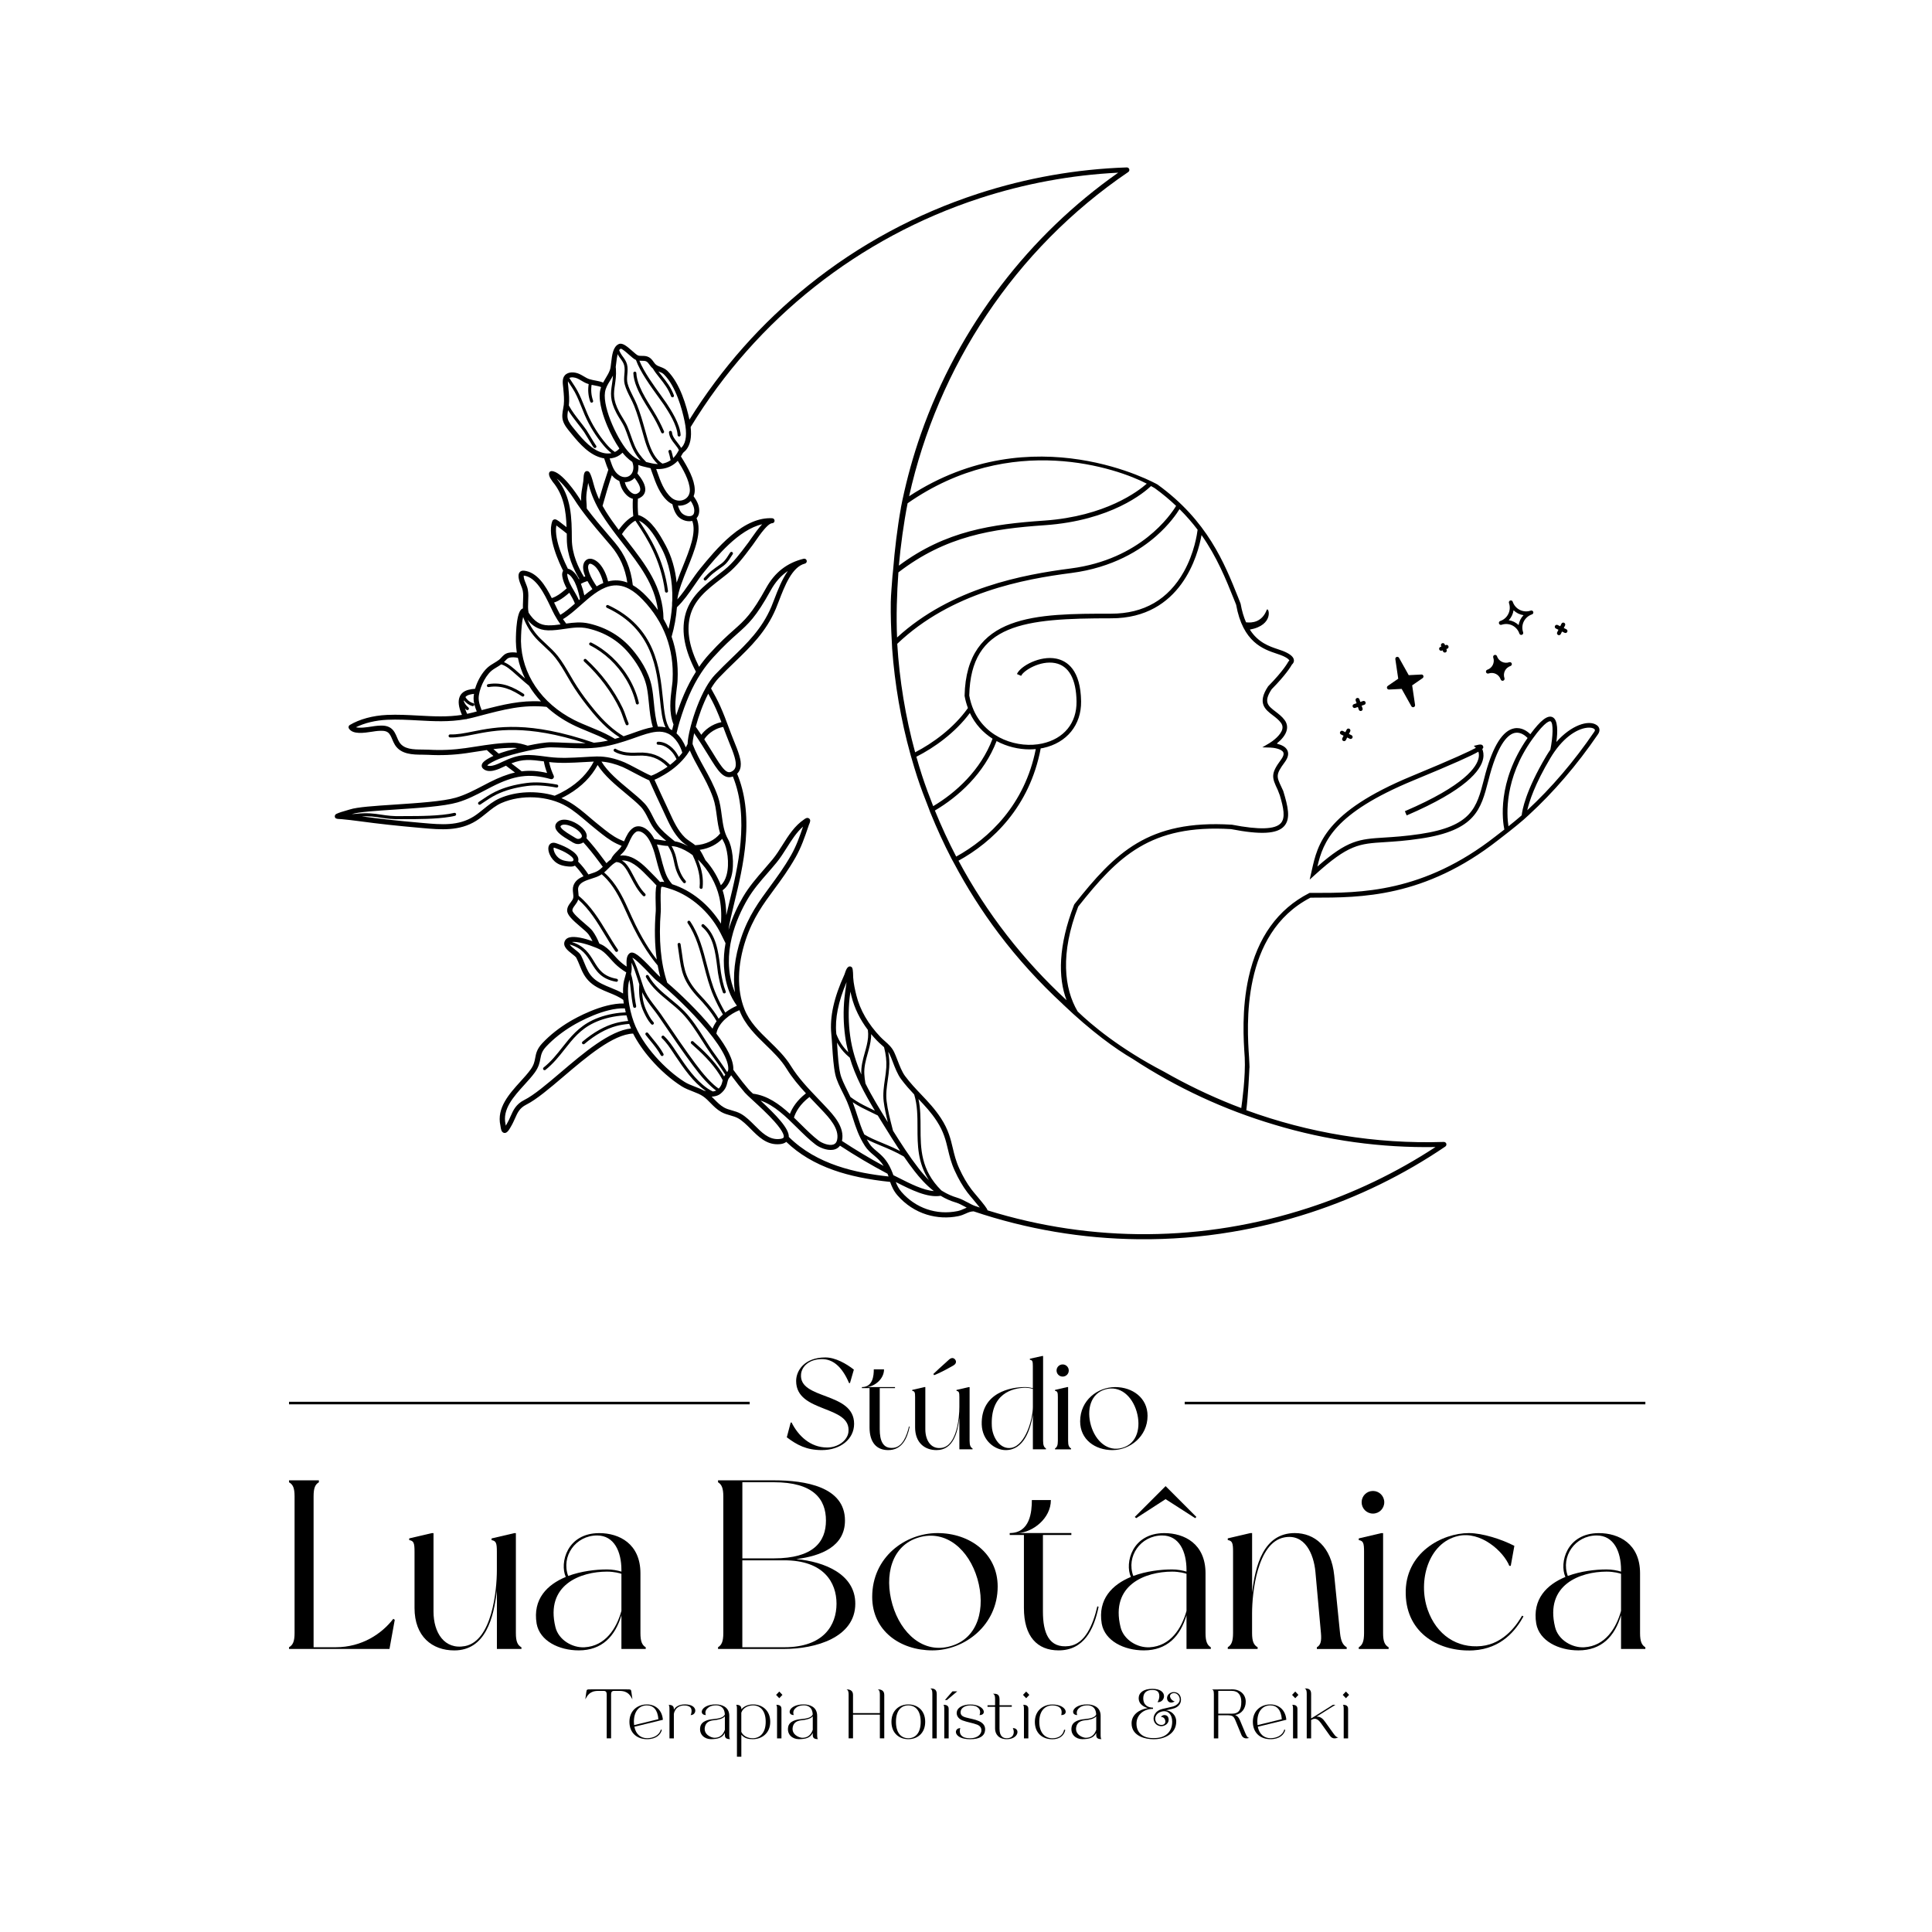 <?xml version="1.0" encoding="utf-8"?>
<!-- Generator: Adobe Illustrator 26.5.3, SVG Export Plug-In . SVG Version: 6.00 Build 0)  -->
<svg version="1.1" id="Camada_1" xmlns="http://www.w3.org/2000/svg" xmlns:xlink="http://www.w3.org/1999/xlink" x="0px" y="0px"
	 viewBox="0 0 566.93 566.93" style="enable-background:new 0 0 566.93 566.93;" xml:space="preserve">
<g>
	<path d="M468.52,212.76c-2.4-1.64-7.52,0.08-11.82,4.97c0.39-2.81,0.55-6.55-1.16-7.3c-1.45-0.64-3.47,0.94-6.48,5.02
		c-0.85-0.84-2.56-2.13-4.73-1.72c-3.33,0.63-6.15,5.05-8.4,13.15c-0.17,0.64-0.34,1.27-0.49,1.89
		c-2.14,8.25-3.55,13.71-18.75,15.97c-4.38,0.65-7.73,0.86-10.42,1.03c-7.43,0.47-10.74,0.67-19.69,8.51
		c1.72-7.35,4.84-15.63,28.21-25.29c11.85-4.9,16.92-7.19,19.03-8.41c0.14,0.44,0.23,1.03,0.08,1.78
		c-0.49,2.6-3.95,8.09-21.65,15.68l0.53,1.24c17.35-7.45,21.78-13.18,22.44-16.67c0.23-1.21,0.02-2.16-0.26-2.81
		c0.39-0.36,0.33-0.57,0.25-0.8c-0.24-0.74-1.19-0.51-1.55-0.42l-1.18,0.28l0.61,0.6c-1.68,0.91-6.28,3.09-18.83,8.28
		c-25.51,10.55-27.62,20.03-29.32,27.64l-0.62,2.73l1.58-1.43c9.8-8.89,12.92-9.09,20.44-9.56c2.72-0.17,6.1-0.38,10.54-1.05
		c16.08-2.4,17.66-8.51,19.86-16.97c0.16-0.61,0.32-1.24,0.49-1.87c2.61-9.4,5.44-11.81,7.34-12.18c1.68-0.32,3.08,0.88,3.69,1.5
		c-9.06,12.98-7.32,24.49-6.82,26.87c-1.23,0.97-2.25,1.76-2.52,1.95c-21.27,16.68-39.79,16.66-53.33,16.65l-1.3,0l-0.14,0.07
		c-9.16,4.68-15.13,12.98-17.74,24.68c-2.1,9.4-1.5,18.49-1.16,23.41c0,0.04,0,0.08,0.01,0.12c0.28,5.54-0.79,13.23-1.02,14.85
		c-0.81-0.31-1.62-0.61-2.43-0.93c-6.98-2.77-13.74-6.03-20.23-9.74c-13.15-6.84-21.41-13.87-25.34-17.66
		c-3.99-6.71-5.17-17.03,0.14-30.75c0.01-0.02,0.02-0.04,0.03-0.06c11.64-14.66,21.11-24.16,44.85-22.71c0.01,0,0.03,0,0.04,0.01
		c8.67,1.68,13.46,1.41,15.52-0.87c1.99-2.21,1.12-5.79-0.26-10.33c0-0.01-0.01-0.02-0.01-0.03c-0.21-0.46-0.4-0.87-0.58-1.25
		c-1.38-2.93-1.67-3.54,1.01-7.14c1-1.35,1.27-2.53,0.78-3.53c-0.52-1.07-1.79-1.6-2.92-1.88c-0.1-0.02-0.13-0.15-0.05-0.21
		c1.14-0.93,2.49-2.33,2.82-3.91c0.21-1.01,0-1.96-0.62-2.83c-0.76-1.05-1.79-1.83-2.69-2.52c-2.19-1.67-3.64-2.77-1.15-6.54
		c0.01-0.02,0.03-0.04,0.04-0.05c4.09-4.14,5.6-6.63,5.94-7.24c0.23-0.19,0.6-0.61,0.56-1.23c-0.05-0.88-0.9-1.69-2.59-2.46
		c-0.59-0.27-1.29-0.5-2.02-0.75c-2.63-0.88-5.9-1.98-8.32-5.79c7.2-1.31,5.56-6.7,4.98-5.84c-1.38,3.67-4.31,3.93-6.1,3.7
		c-0.66-1.5-1.21-3.29-1.6-5.49l-0.75-1.9c-4-10-8.97-22.44-23.61-33.03c-0.37-0.24-36.43-20.44-72.91,3.43
		c8.46-37.9,30.84-72.41,64.31-95.14c0.27-0.18,0.39-0.53,0.29-0.84c-0.1-0.31-0.4-0.52-0.73-0.51
		c-14.75,0.49-29.41,3.07-43.57,7.68c-18.24,5.94-34.99,14.98-49.81,26.89c-13.81,11.09-25.56,24.36-34.95,39.45
		c-0.82-3.85-2.71-10.61-6.44-14.31c-0.64-0.63-1.39-0.92-2.05-1.17c-0.49-0.19-0.95-0.36-1.32-0.65c-0.26-0.2-0.48-0.51-0.71-0.83
		c-0.35-0.48-0.74-1.02-1.37-1.37c-0.71-0.39-1.42-0.39-2.05-0.39c-0.47,0-0.88,0-1.22-0.16c-0.33-0.15-1-0.74-1.59-1.26
		c-1.48-1.3-2.88-2.54-3.99-2.04c-1.68,0.75-1.97,3.21-2.22,5.39c-0.1,0.86-0.19,1.67-0.36,2.16c-0.3,0.87-0.76,1.63-1.25,2.44
		c-0.26,0.43-0.52,0.86-0.76,1.31c-0.7-0.31-1.42-0.44-2.18-0.59c-0.59-0.11-1.19-0.22-1.84-0.42c-0.57-0.18-1.1-0.49-1.65-0.82
		c-0.41-0.24-0.83-0.49-1.29-0.7c-1.35-0.61-3.27-0.75-4.28,0.41c-0.8,0.9-0.62,2.32-0.5,3.35c0.02,0.16,0.04,0.31,0.05,0.44
		l0.02,0.26c0.14,1.52,0.29,3.1,0.13,4.58c-0.04,0.35-0.11,0.72-0.18,1.12c-0.2,1.1-0.42,2.35-0.07,3.53
		c0.39,1.32,1.35,2.47,2.19,3.49c0.12,0.15,0.24,0.29,0.35,0.43c2.45,3.01,5.38,6.29,9.15,7.08c0.13,0.03,0.26,0.05,0.4,0.07
		c0.15,0.38,0.28,0.79,0.42,1.21c0.23,0.7,0.48,1.43,0.81,2.14c-0.97,2.85-1.88,5.76-2.7,8.67c-0.7-1.51-1.24-3.03-1.64-4.54
		c-0.89-3.42-1.34-3.59-1.64-3.7c-0.41-0.16-0.86,0.05-1.03,0.48c-0.22,0.54-0.25,1.18-0.28,1.74c-0.01,0.27-0.03,0.53-0.06,0.74
		c-0.06,0.42-0.14,0.86-0.21,1.28c-0.19,1.08-0.38,2.19-0.42,3.32c-0.02,0.4,0,0.79,0.02,1.18c-0.31-0.46-0.61-0.92-0.91-1.38
		c-0.05-0.07-4.77-7.4-7.8-7.4c-0.39,0-0.72,0.31-0.74,0.7c-0.04,0.79,0.38,1.4,0.75,1.94c0.11,0.16,0.22,0.31,0.31,0.47
		c0.02,0.03,0.04,0.06,0.07,0.09c3.21,3.86,3.87,8.53,4.02,13.25c-0.4-0.32-0.83-0.65-1.29-0.99c-0.02-0.02-0.06-0.05-0.12-0.1
		c-1.35-1.08-1.77-1.3-2.23-1.17c-0.25,0.07-0.44,0.24-0.53,0.48c-1.71,4.51,2.2,12.68,3.17,14.59c-0.22,0.32-0.38,0.83-0.25,1.64
		c0.21,1.29,0.71,2.44,1.29,3.52c-1.02,0.88-2.01,1.71-3.16,2.33c-0.41,0.22-0.82,0.39-1.22,0.52c-1.83-3.65-4.3-7.65-8.16-8.05
		c-0.56-0.06-0.92,0.14-1.12,0.31c-0.2,0.18-0.45,0.5-0.47,1.08c-0.04,1.06,0.34,1.99,0.7,2.89c0.23,0.56,0.44,1.08,0.54,1.6
		c0.18,0.95,0.13,1.99,0.08,3.09c-0.03,0.7-0.06,1.41-0.04,2.12c-0.15,0.03-0.29,0.1-0.41,0.2c-1.76,1.46-1.65,9.36-1.65,9.43
		c0.02,1.13,0.11,2.24,0.27,3.34c-0.87-0.13-1.67-0.12-2.4,0.03c-1.04,0.21-1.61,0.83-2.11,1.38c-0.23,0.25-0.44,0.48-0.7,0.68
		c-0.44,0.34-0.92,0.63-1.42,0.93c-0.67,0.4-1.37,0.82-1.99,1.39c-1.58,1.44-2.95,3.87-3.63,6.2c-0.66,0.03-1.3,0.13-1.92,0.29
		c-1.25,0.32-2.11,0.97-2.55,1.94c-0.6,1.32-0.4,3.09,0.62,5.42c-4.26,0.67-8.44,0.44-12.81,0.2c-2.99-0.16-6.07-0.33-9.19-0.19
		c-4.15,0.19-8.03,1.24-10.92,2.96c-0.17,0.1-0.3,0.27-0.34,0.47c-0.05,0.2-0.01,0.4,0.1,0.57c1.16,1.79,4.34,1.3,6.9,0.91
		c0.62-0.1,1.16-0.18,1.56-0.21c1.16-0.08,2.18-0.11,2.91,0.39c0.65,0.44,0.99,1.25,1.35,2.11c0.23,0.53,0.46,1.09,0.78,1.6
		c1.78,2.82,5.25,2.85,8.04,2.87c0.61,0,1.18,0.01,1.72,0.04c3.73,0.21,7.5,0.05,11.18-0.48c0.98-0.14,1.97-0.3,2.94-0.45
		c1.02-0.16,2.05-0.32,3.08-0.47c0.58,0.56,1.21,1.12,1.93,1.72c-0.33,0.16-0.71,0.34-1.09,0.54c-1.88,1.01-2.23,1.65-2.32,2.1
		c-0.08,0.39,0.04,0.77,0.33,1.05c1.67,1.64,4.71,0.17,6.16-0.54l0.04-0.02c0.19-0.09,0.38-0.18,0.56-0.26l0.32,0.24
		c0.77,0.58,1.56,1.17,2.33,1.77c-2.3,0.52-4.7,1.45-7.44,2.84c-0.67,0.34-1.35,0.69-2,1.04c-2.63,1.37-5.11,2.67-7.91,3.49
		c-3.77,1.1-11.27,1.59-17.89,2.03c-5.94,0.39-11.08,0.73-13.2,1.43c-0.41,0.14-0.83,0.26-1.28,0.38c-0.88,0.25-1.79,0.51-2.63,0.9
		c-0.51,0.22-0.53,0.65-0.52,0.76c0.03,0.68,0.67,0.72,1.09,0.75c0.23,0.02,0.52,0.03,0.71,0.05c0.11,0.01,0.19,0.01,0.21,0.01
		c1.73,0.16,3.51,0.37,5.44,0.63c5.35,0.73,11.06,1.35,17.46,1.91c0.3,0.03,0.6,0.05,0.9,0.08c5.29,0.47,10.76,0.95,15.69-2.14
		c1.08-0.68,2.07-1.48,3.03-2.26c1.42-1.15,2.75-2.24,4.36-2.95c5.87-2.58,13.75-2.17,19.18,1.01c2.05,1.2,3.92,2.8,5.74,4.34
		c0.78,0.66,1.58,1.35,2.4,2c0.27,0.21,0.53,0.43,0.8,0.65c1.8,1.45,3.65,2.95,5.74,3.95c0.48,0.23,0.97,0.44,1.42,0.62
		c-0.04,0.07-0.08,0.14-0.13,0.21c-0.32,0.5-0.76,0.94-1.22,1.4c-0.63,0.63-1.28,1.28-1.7,2.15c-0.03,0.06-0.06,0.13-0.09,0.2
		c-0.2,0.14-0.39,0.28-0.58,0.44c-0.26,0.22-0.51,0.45-0.74,0.68c-0.23-0.3-0.45-0.61-0.68-0.91l-0.36-0.48
		c-1.75-2.37-3.29-4.27-4.82-5.93c0.1-0.34,0.12-0.71,0.04-1.08c-0.39-1.79-3.05-3.64-5.2-4.19c-1.56-0.4-2.83-0.14-3.58,0.73
		c-0.34,0.39-0.48,0.86-0.39,1.36c0.23,1.41,2.22,2.68,4.06,3.77c0.2,0.12,0.37,0.22,0.47,0.28l0.1,0.06
		c0.35,0.23,0.72,0.47,1.16,0.63c0.3,0.11,0.62,0.16,0.95,0.15c0,0,0,0,0,0c0.12,0,0.24-0.02,0.36-0.04
		c0.41-0.07,0.79-0.23,1.12-0.45c1.43,1.57,2.89,3.37,4.54,5.6l0.36,0.48c0.27,0.36,0.54,0.72,0.8,1.09
		c-0.5,0.49-1.01,0.93-1.6,1.26c-0.59,0.33-1.37,0.58-2.19,0.84c-0.14,0.05-0.29,0.09-0.43,0.14c-0.94-1.44-1.95-2.7-3.02-3.77
		c0.51-1.67-1.45-2.95-2.21-3.44c-1.11-0.73-2.41-1.33-4.08-1.91c-0.27-0.1-0.74-0.25-1.23-0.16c-0.4,0.07-0.73,0.29-0.94,0.62
		c-0.43,0.67-0.26,1.58-0.17,1.95c0.29,1.14,0.94,2.18,1.83,2.95c0.61,0.52,1.31,0.89,2.15,1.12c0.48,0.13,1.02,0.23,1.68,0.29
		c0.33,0.03,0.82,0.08,1.31,0c0.25-0.04,0.5-0.12,0.73-0.24c0.88,0.9,1.72,1.94,2.51,3.12c-1.29,0.54-2.44,1.3-2.94,2.7
		c-0.29,0.82-0.19,1.59-0.11,2.28c0.06,0.5,0.12,0.97,0.03,1.4c-0.1,0.43-0.41,0.84-0.73,1.27c-0.48,0.63-1.02,1.34-1.05,2.33
		c-0.04,1.37,1.55,2.84,3.99,4.92c0.97,0.82,1.88,1.6,2.25,2.11c0.44,0.61,0.84,1.28,1.2,2.03c-2.28-0.81-5.12-1.53-6.76-1.1
		c-0.63,0.16-1.07,0.49-1.32,0.96c-0.84,1.61,0.83,2.9,2.04,3.85c0.53,0.41,1.13,0.88,1.29,1.18c0.39,0.75,0.69,1.51,0.99,2.24
		c0.69,1.7,1.41,3.46,3.11,4.98c1.57,1.41,3.54,2.21,5.44,2.99c1.58,0.64,3.08,1.25,4.25,2.16c0.04,0.34,0.08,0.69,0.13,1.03
		c-6.37-0.12-14.2,4.31-15.77,5.24c-3.13,1.85-5.87,4.01-8.13,6.42c-1.59,1.7-1.84,3.02-2.08,4.31c-0.2,1.07-0.39,2.08-1.39,3.46
		c-0.8,1.1-1.83,2.24-2.92,3.44c-3.31,3.65-7.06,7.79-5.91,12.93c0.01,0.04,0.03,0.16,0.04,0.26c0.12,0.85,0.26,1.52,0.78,1.82
		c0.16,0.09,0.35,0.15,0.58,0.11c0.29-0.05,0.64-0.26,1.02-0.78c0.26-0.35,0.49-0.77,0.61-0.98c0.02-0.04,0.04-0.07,0.05-0.09
		c0.51-0.85,0.86-1.65,1.21-2.42c0.76-1.71,1.35-3.05,3.32-4.04c3-1.51,6.84-4.78,10.91-8.24c6.84-5.82,14.57-12.39,20.42-12.61
		c1.26,2.47,3.01,5.03,5.17,7.51c2.77,3.19,6.01,6.03,9.11,7.98c0.99,0.62,2.11,1.05,3.19,1.47c1.15,0.45,2.24,0.87,3.1,1.48
		c0.79,0.55,1.46,1.23,2.16,1.95c0.92,0.94,1.88,1.91,3.16,2.63c0.85,0.48,1.74,0.73,2.61,0.98c0.84,0.24,1.64,0.47,2.36,0.88
		c1.3,0.75,2.46,1.91,3.68,3.13c2.22,2.23,4.51,4.53,7.92,4.47c0.36-0.01,0.69-0.03,0.99-0.08c0.64-0.11,1.14-0.32,1.5-0.62
		c3.76,3.61,8.34,6.34,13.97,8.32c4.63,1.63,10.03,2.75,16.5,3.43c0.49,1.37,1.05,2.68,2.18,3.97c2.33,2.67,5.3,4.62,8.6,5.63
		c2.98,0.91,6.17,1.07,9.21,0.45c0.93-0.19,1.63-0.5,2.25-0.78c0.75-0.33,1.36-0.61,2.26-0.63c15.64,5.26,31.91,8.01,48.34,8.18
		c9.21,0.1,18.4-0.62,27.48-2.15c7.71-1.29,15.35-3.17,22.86-5.61c14.16-4.61,27.53-11.15,39.74-19.44
		c0.27-0.18,0.39-0.53,0.29-0.84c-0.1-0.31-0.4-0.52-0.73-0.51c-20.12,0.66-39.73-2.66-57.95-9.31c0.54-4.44,0.84-10.97,0.91-12.53
		l0.03,0.06c0,0-0.06-1.94-0.14-3.1c-0.61-8.97-2.45-36.22,18.02-46.8l0.97,0c13.71-0.01,32.53,0.03,54.14-16.92
		c0.64-0.46,5.45-4.21,7.42-5.95c0.49-0.43,0.99-0.88,1.49-1.35c7.37-6.76,14.2-14.73,20.33-23.7
		C469.63,214.46,469.46,213.4,468.52,212.76z M170.61,245.74c-0.19,0.25-0.55,0.42-0.91,0.43c-0.14,0.01-0.28-0.01-0.39-0.06
		c-0.28-0.1-0.57-0.29-0.87-0.48l-0.1-0.06c-0.13-0.08-0.3-0.18-0.52-0.31c-2.13-1.25-3.26-2.17-3.35-2.73
		c-0.01-0.04-0.01-0.08,0.05-0.15c0.49-0.57,1.53-0.41,2.1-0.26c1.97,0.51,3.91,2.11,4.12,3.08
		C170.78,245.4,170.74,245.58,170.61,245.74z M168.26,252.44c-0.12,0.3-0.36,0.42-1.38,0.32c-0.58-0.06-1.03-0.14-1.43-0.25
		c0,0,0,0,0,0c-0.64-0.18-1.14-0.44-1.59-0.82c-0.66-0.57-1.15-1.34-1.36-2.19c-0.09-0.37-0.07-0.66-0.03-0.76
		c0.12-0.01,0.33,0.06,0.46,0.11c1.55,0.54,2.74,1.09,3.75,1.75C167.13,250.9,168.52,251.8,168.26,252.44z M362.04,175.72l0.68,1.7
		c0,0.01,0,0.02,0.01,0.02c1.98,11.06,7.96,13.05,11.92,14.38c0.73,0.24,1.36,0.46,1.89,0.7c1.74,0.8,1.8,1.31,1.8,1.32
		c0,0.04-0.07,0.12-0.09,0.13l-0.16,0.1l-0.09,0.17c-0.01,0.02-1.31,2.52-5.86,7.14c-0.02,0.02-0.03,0.03-0.04,0.05
		c-3.27,4.92-0.8,6.8,1.38,8.46c0.87,0.66,1.77,1.35,2.42,2.24c0.4,0.56,0.53,1.13,0.4,1.76c-0.39,1.83-2.92,3.67-3.86,4.22
		l-2.02,1.19l2.35,0.07c0.82,0.02,3.28,0.33,3.8,1.4c0.3,0.63-0.19,1.51-0.65,2.13c-3.14,4.21-2.69,5.28-0.98,8.89
		c0.17,0.44,0.45,1.17,0.62,1.61c1.08,3.67,1.7,6.59,0.28,8.16c-1.66,1.84-6.33,1.99-14.35,0.44c-0.01,0-0.03,0-0.04,0
		c-24.57-1.51-34.22,8.26-46.16,23.31l-0.1,0.17c-4.65,11.99-4.75,21.39-2.22,28.02c-12.64-11.68-23.42-25.46-31.7-40.93
		c-0.03,0.02-0.07,0.03-0.1,0.05c10.07-5.51,20.98-15.84,24.22-33.01c0.24-0.04,0.5-0.07,0.73-0.12
		c6.95-1.52,11.21-6.77,11.12-13.68c-0.13-9.2-4.06-11.9-7.34-12.55c-4.68-0.94-10.48,2.16-11.49,4.53l1.24,0.53
		c0.65-1.53,5.59-4.6,9.99-3.74c4,0.79,6.17,4.68,6.26,11.25c0.09,6.33-3.67,10.94-10.06,12.35c-6.97,1.53-16.39-1.38-20.12-9.78
		c-0.61-1.38-1.05-2.87-1.3-4.31c0.47-21.12,16.06-22.65,41.68-22.65c20.51,0,25.45-18.66,26.48-24.43
		C357.13,163.49,359.75,170.01,362.04,175.72z M270.56,227.55c-0.59-1.8-1.15-3.68-1.66-5.49c5.21-2.64,11.4-7.03,15.7-12.84
		c1.54,3.31,3.92,5.8,6.66,7.55c-3.47,9.22-10.75,15.83-17.42,19.79C272.69,233.63,271.54,230.57,270.56,227.55z M292.44,217.46
		c3.05,1.64,6.46,2.44,9.69,2.44c0.61,0,1.22-0.04,1.81-0.09c-3.22,16.31-13.69,26.22-23.35,31.55c-2.26-4.33-4.39-8.95-6.25-13.52
		C281.25,233.78,288.8,226.97,292.44,217.46z M351.43,155.45c-0.15,1.22-0.96,6.78-4.01,12.26c-4.57,8.2-11.75,12.37-21.35,12.37
		c-21.85,0-42.49,0-43.02,24.09c0.21,1.26,0.56,2.45,0.98,3.6c-4.19,5.89-10.33,10.33-15.49,12.99c-2.85-10.4-4.61-21.31-5.25-31.84
		c15.83-15.09,37.19-18.99,51.08-20.78c12.21-1.58,20.3-6.78,24.94-10.87c3.8-3.35,5.95-6.47,6.81-7.87
		C348.13,151.38,349.88,153.41,351.43,155.45z M338.92,143.3c2.31,1.67,4.35,3.39,6.2,5.15c-1.57,2.6-10.43,15.71-30.92,18.36
		c-13.84,1.79-35.02,5.65-50.96,20.25c-0.28-6.15-0.06-12.99,0.39-19.1c13.94-10.72,27.59-12.77,42.78-13.83l0.15-0.01
		c19.55-1.36,29.26-9.64,31.2-11.49C338.48,143.02,338.88,143.27,338.92,143.3z M336.51,141.93c-2.46,2.18-12.07,9.57-30.04,10.83
		l-0.15,0.01c-15.14,1.06-28.74,2.92-42.56,13.21c0.51-5.74,1.43-12.51,2.57-18.3C296.74,126.45,328.05,137.5,336.51,141.93z
		 M182.15,102.32c0.46,0.03,1.8,1.21,2.44,1.78c0.77,0.68,1.43,1.26,1.96,1.5c0.02,0.01,0.04,0.02,0.06,0.02
		c1.19,3.42,4.42,7.88,6.6,10.89c0.68,0.94,1.27,1.75,1.65,2.32c1.24,1.9,3.83,5.85,3.98,8.85c0.01,0.24,0.22,0.43,0.46,0.42
		c0.02,0,0.03,0,0.05-0.01c0.22-0.04,0.38-0.23,0.37-0.46c-0.17-3.24-2.84-7.32-4.13-9.29c-0.39-0.59-0.98-1.41-1.67-2.36
		c-2.04-2.81-5.01-6.91-6.29-10.13c0.25,0.02,0.5,0.02,0.73,0.02c0.52,0,0.97,0,1.34,0.21c0.34,0.19,0.6,0.54,0.89,0.94
		c0.27,0.37,0.57,0.78,0.98,1.11c0.51,0.89,1.22,1.78,1.95,2.7c0.66,0.83,1.33,1.68,1.95,2.62c0.57,0.86,1.07,1.84,1.45,2.85
		c0.08,0.2,0.28,0.31,0.49,0.28c0.03,0,0.06-0.01,0.08-0.02c0.23-0.09,0.34-0.34,0.26-0.57c-0.4-1.06-0.94-2.11-1.54-3.02
		c-0.64-0.97-1.33-1.84-2-2.68c-0.35-0.44-0.7-0.88-1.02-1.31c0.03,0.01,0.06,0.02,0.08,0.03c0.6,0.23,1.12,0.43,1.54,0.84
		c3.53,3.51,5.33,10.15,6.08,13.79c0.74,3.57,0.49,6.1-0.75,7.52c-0.07,0.08-0.17,0.17-0.28,0.27c-0.11-0.21-0.22-0.41-0.35-0.6
		c-0.23-0.33-0.49-0.66-0.74-0.98c-0.77-0.97-1.49-1.88-1.59-3.02c-0.02-0.24-0.24-0.42-0.48-0.4c-0.24,0.02-0.42,0.24-0.4,0.48
		c0.12,1.4,0.96,2.46,1.78,3.49c0.25,0.32,0.49,0.62,0.71,0.94c0.16,0.23,0.3,0.49,0.42,0.76c-0.06,0.08-0.12,0.17-0.17,0.27
		c-0.44,0.85-0.95,1.52-1.49,2.04c-0.16-0.78-0.36-1.5-0.54-2.09c-0.07-0.23-0.32-0.37-0.55-0.29c-0.23,0.07-0.37,0.32-0.29,0.55
		c0.21,0.69,0.45,1.56,0.61,2.47c-0.78,0.55-1.6,0.84-2.38,0.99c-0.23-0.13-0.44-0.27-0.63-0.43c-2.04-1.66-3.11-4.61-3.8-6.99
		c-0.24-0.82-0.47-1.65-0.7-2.46c-0.68-2.44-1.39-4.96-2.36-7.39c-0.34-0.85-0.76-1.68-1.17-2.49c-0.61-1.22-1.25-2.48-1.59-3.77
		c-0.22-0.84-0.15-1.72-0.07-2.65c0.08-0.96,0.17-1.96-0.09-2.95c-0.24-0.91-0.76-1.63-1.26-2.32c-0.07-0.09-0.14-0.19-0.21-0.28
		c-0.36-0.51-0.64-1.03-0.83-1.58C181.83,102.56,181.97,102.4,182.15,102.32z M204.22,197.11c-2.79,4.38-4.54,8.92-5.8,12.86
		c-0.5-2.61-0.16-5.3,0.18-8.11l0.07-0.55c0.01-0.12,0.03-0.23,0.04-0.35l0.02-0.15c0.03-0.29,0.06-0.51,0.07-0.72
		c0.01-0.19,0.02-0.38,0.03-0.57c0.22-4.51-0.37-8.74-1.75-12.68c0.81-2.81,1.34-5.73,1.56-8.64c1.98-1.91,3.54-4.17,5.05-6.36
		c0.94-1.37,1.92-2.78,2.97-4.07c3.66-4.48,10.08-12.35,16.99-13.93c-1.06,1.12-2.16,2.66-3.29,4.28c-0.29,0.42-0.54,0.79-0.72,1.03
		l-0.44,0.58c-1.99,2.66-4.05,5.42-6.67,7.52c-0.65,0.52-1.32,1.04-1.97,1.55c-4.06,3.15-8.26,6.41-9.55,11.95
		C199.9,185.53,200.95,190.88,204.22,197.11z M215.66,291.2c-0.13-0.29-0.25-0.58-0.35-0.87c-3.82-10.41,0.86-20.98,3.99-26.35
		c1.7-2.92,3.78-5.31,5.99-7.84c0.85-0.98,1.74-2,2.6-3.05c1.1-1.34,2.06-2.87,3-4.35c1.4-2.22,2.84-4.5,4.76-6.18
		c-1,2.92-1.98,5.68-3.49,8.35c-2.05,3.6-4.14,6.44-6.16,9.19c-3.27,4.44-6.36,8.64-8.54,15.16
		C215.58,280.85,214.98,286.34,215.66,291.2z M213.92,290.84c0.53,1.43,1.29,2.84,2.32,4.29c-1.07,0.45-2.28,1.13-3.42,2
		c-1.01-1.76-1.88-3.48-2.64-5.24c-1.22-2.81-2-5.84-2.76-8.77c-1.12-4.35-2.28-8.86-4.9-12.75c-0.14-0.2-0.41-0.26-0.61-0.12
		c-0.2,0.14-0.26,0.41-0.12,0.61c2.53,3.76,3.68,8.19,4.78,12.47c0.76,2.96,1.56,6.03,2.8,8.9c0.8,1.84,1.7,3.63,2.76,5.46
		c-0.44,0.38-0.86,0.8-1.25,1.24c-1.68-2.93-4.36-5.79-4.93-6.38c-4.75-4.94-5.13-7.68-5.82-12.66c-0.12-0.89-0.25-1.81-0.42-2.83
		c-0.04-0.24-0.27-0.41-0.51-0.37c0,0,0,0,0,0c-0.24,0.04-0.4,0.27-0.36,0.51c0.16,1.02,0.29,1.93,0.41,2.82
		c0.7,5,1.11,8.01,6.06,13.16c0.57,0.6,3.37,3.57,4.97,6.5c-0.49,0.67-0.9,1.4-1.19,2.17c-4.27-5.26-9.8-10.5-13.29-13.48
		c-1.92-5.69-2.56-12.73-1.9-20.95c0.03-0.36,0.01-1.07-0.01-1.95c-0.04-1.36-0.12-4.45,0.18-5.24c0.46-0.07,1.18,0.16,1.72,0.33
		c0.16,0.05,0.31,0.1,0.44,0.14c5.57,1.61,10.89,5.86,14.24,11.37c0.68,1.12,1.27,2.34,1.85,3.52c0.19,0.39,0.38,0.78,0.58,1.18
		C212.1,281.15,212.14,286,213.92,290.84z M231.79,326.85c-3.18-2.91-6.62-5.38-10.83-5.92c-0.6-0.55-1.07-1-1.28-1.25
		c-1.23-1.43-2.41-2.93-3.52-4.44l-0.24-0.32c-0.25-0.34-0.5-0.68-0.74-1.01c0.17-2.81-1.96-6.66-4.97-10.61
		c0.62-3.36,4.22-5.86,6.76-6.87c0.03,0.08,0.06,0.15,0.09,0.23c1.62,4.11,4.69,7.09,7.66,9.97c2.2,2.13,4.48,4.34,6.09,6.96
		c1.62,2.64,3.62,5,5.69,7.24C233.83,322.91,232.47,325.1,231.79,326.85z M237.53,321.9c0.47,0.5,0.95,1,1.42,1.49
		c0.57,0.6,1.16,1.22,1.74,1.83c0.13,0.14,0.26,0.28,0.4,0.42c2.22,2.35,5.25,5.56,4.56,8.82c-0.15,0.72-0.5,1.17-1.05,1.37
		c-1.28,0.47-3.39-0.37-4.42-1.16c-1.73-1.33-3.41-2.99-5.18-4.74c-0.67-0.66-1.34-1.33-2.02-1.98
		C233.49,326.3,234.71,324.06,237.53,321.9z M189.56,286.75c1.64,2.99,4.2,5.08,6.67,7.11c1.35,1.1,2.74,2.25,3.96,3.51
		c2.24,2.33,4.01,5.12,5.73,7.81c0.94,1.48,1.91,3.01,2.95,4.45l0.15,0.2c0.7,0.97,2.48,3.42,3.81,5.53
		c-0.12,0.14-0.24,0.31-0.35,0.52c-0.19-0.34-0.39-0.68-0.59-1.01c-2.34-3.66-5.45-6.62-8.46-9.27c-0.18-0.16-0.46-0.14-0.62,0.04
		c-0.16,0.18-0.14,0.46,0.04,0.62c2.96,2.61,6.02,5.52,8.29,9.09c0.3,0.47,0.58,0.98,0.85,1.48c0.03,0.05,0.05,0.09,0.08,0.14
		c-0.03,0.11-0.05,0.21-0.08,0.31c-0.17,0.72-0.33,1.4-1.1,2.16c-0.46-0.31-0.92-0.67-1.39-1.09c-2.7-2.41-4.94-5.52-7.11-8.52
		l-0.5-0.69c-1.63-2.26-3.22-4.6-4.76-6.87c-1.04-1.53-2.12-3.12-3.2-4.67c-0.5-0.71-1.04-1.42-1.57-2.1
		c-1.06-1.38-2.17-2.81-2.93-4.35c-0.48-0.96-0.94-2.4-1.43-3.93c-0.69-2.14-1.46-4.53-2.46-6.18c0.96,0.34,3.62,3.13,4.93,4.5
		c1,1.05,1.79,1.87,2.26,2.23c2.33,1.77,7.87,6.66,12.85,12.26c5.55,6.24,8.42,11.18,8.11,13.94c-0.1,0.27-0.2,0.47-0.3,0.63
		c-1.33-2.06-2.99-4.36-3.66-5.29l-0.15-0.2c-1.03-1.42-1.99-2.94-2.92-4.41c-1.74-2.73-3.53-5.56-5.84-7.95
		c-1.26-1.3-2.67-2.46-4.04-3.58c-2.52-2.07-4.91-4.02-6.46-6.85c-0.12-0.21-0.39-0.29-0.6-0.18
		C189.52,286.27,189.45,286.54,189.56,286.75z M204.02,248.02c-0.43-0.35-0.88-0.65-1.32-0.96c-0.63-0.43-1.22-0.83-1.73-1.32
		c-2.04-1.98-3.32-4.76-4.55-7.46c-0.22-0.48-0.43-0.95-0.65-1.41c-1.32-2.81-2.47-5.28-3.5-7.57c-0.07-0.16-0.15-0.33-0.22-0.49
		c1.1-0.45,1.98-0.95,2.98-1.54c2.66-1.57,4.89-3.56,6.51-5.76c0.04-0.04,0.07-0.09,0.1-0.14c0.27-0.38,0.53-0.77,0.77-1.16
		c0.86,2,1.86,3.81,2.91,5.7c1.39,2.51,2.83,5.1,3.94,8.23c0.59,1.66,0.84,3.53,1.08,5.33c0.23,1.71,0.47,3.45,0.98,5.1
		C209.76,246.58,207.02,247.87,204.02,248.02z M211.92,246.15c0.13,0.27,0.26,0.54,0.42,0.8c1,1.75,1.82,6.34,0.86,9.85
		c-0.36,1.31-0.92,2.3-1.67,2.97c-0.9-2.31-2.18-4.53-3.75-6.46c-0.25-0.31-0.52-0.62-0.78-0.91c-0.61-1.22-1.14-2.29-1.67-3.02
		c0.1-0.01,0.2-0.03,0.3-0.05C208.15,248.91,210.37,247.79,211.92,246.15z M194.43,237.51c0.22,0.46,0.43,0.92,0.64,1.39
		c1.29,2.82,2.63,5.73,4.87,7.9c0.6,0.58,1.27,1.04,1.92,1.48c0.02,0.01,0.04,0.03,0.06,0.04c-0.91-0.49-1.84-0.89-2.79-1.19
		c-0.37-0.12-0.74-0.19-1.11-0.24c-0.23-0.19-0.46-0.38-0.7-0.57c-1.59-1.3-3.23-2.64-4.37-4.26c-0.56-0.79-0.98-1.64-1.43-2.54
		c-0.66-1.31-1.34-2.67-2.46-3.84c-1.2-1.26-2.8-2.59-4.48-3.98c-2.98-2.47-6.3-5.23-8.09-8.22c1.98,0.14,4.03,0.67,6.24,1.6
		c0.7,0.3,1.97,0.97,3.31,1.68c1.65,0.87,3.35,1.77,4.47,2.23c0.14,0.31,0.28,0.62,0.42,0.93
		C191.95,232.21,193.1,234.7,194.43,237.51z M201.17,258.44c-0.42-0.48-0.73-0.91-0.96-1.33c-1.01-1.79-1.28-3.06-1.56-4.4
		c-0.27-1.31-0.56-2.66-1.58-4.43c0.56,0.04,1.1,0.1,1.62,0.26c1.66,0.52,3.18,1.35,4.55,2.38c1.71,3.59,2.35,6.53,2.05,9.43
		c-0.02,0.24,0.15,0.46,0.4,0.48c0.04,0,0.08,0,0.12,0c0.19-0.03,0.35-0.19,0.37-0.39c0.26-2.6-0.17-5.2-1.39-8.2
		c3.24,3.07,5.41,7.28,6.25,10.9c0.55,2.38,0.73,5.03,0.52,7.9c-3.47-5.57-8.63-9.74-14.3-11.57c-1.52-1.73-2.02-3.14-2.84-6.06
		c-0.09-0.31-0.18-0.68-0.29-1.11c-0.32-1.27-0.74-2.91-1.37-4.5c0.26,0.04,0.52,0.09,0.8,0.13c0.35,0.06,0.71,0.12,1.08,0.18
		c0.47,0.07,0.92,0.1,1.37,0.12c1.19,1.9,1.48,3.25,1.77,4.66c0.28,1.35,0.58,2.75,1.66,4.65c0.27,0.47,0.61,0.94,1.07,1.47
		c0.1,0.12,0.26,0.17,0.41,0.15c0.08-0.01,0.15-0.05,0.22-0.1C201.31,258.9,201.33,258.62,201.17,258.44z M212.47,262.8
		c-0.12-0.52-0.27-1.04-0.43-1.56c1.21-0.86,2.08-2.22,2.58-4.06c1-3.68,0.27-8.74-1.01-10.97c-1.16-2.02-1.48-4.4-1.82-6.92
		c-0.25-1.88-0.51-3.82-1.15-5.63c-1.15-3.25-2.62-5.9-4.04-8.46c-1.25-2.26-2.43-4.39-3.37-6.85c0-0.72,0.17-1.84,0.46-3.19
		c1.68,2.42,3.02,4.6,4.13,6.4c1.52,2.47,2.61,4.25,3.72,5.33c0.94,0.92,1.89,1.3,2.88,1.13c0.21-0.03,0.42-0.09,0.63-0.18
		c4.97,12.23,1.39,26.98-1,36.8c-0.34,1.4-0.66,2.71-0.93,3.92C213.1,266.53,212.89,264.59,212.47,262.8z M214.9,226.29
		c-0.74,0.44-1.36,0.51-2.33-0.44c-0.98-0.96-2.09-2.76-3.49-5.05c-0.7-1.14-1.5-2.43-2.41-3.84c0.48-0.92,2.49-3.12,5.55-3.64
		c0.07,0.18,0.13,0.35,0.2,0.53c0.5,1.33,1.02,2.71,1.57,4.07l0.07,0.17c0.54,1.31,1.09,2.67,1.49,4.04
		C216.19,224.38,216,225.63,214.9,226.29z M205.79,215.62c-0.51-0.76-1.05-1.55-1.63-2.36c0.8-3,2.09-6.64,3.67-9.71
		c0.8,1.44,1.59,2.94,2.25,4.42c0.58,1.29,1.1,2.61,1.61,3.93C208.83,212.48,206.78,214.26,205.79,215.62z M207.19,201.66
		c-0.01,0.02-0.02,0.03-0.03,0.05c-1.98,3.48-3.55,7.88-4.48,11.43c-0.02,0.05-0.04,0.11-0.04,0.17c-0.55,2.13-0.86,3.93-0.87,5.01
		c-0.16,0.34-0.34,0.67-0.53,1c-0.31-0.78-0.7-1.54-1.15-2.23c-0.48-0.74-1.01-1.36-1.57-1.89c0.06-0.25,0.13-0.5,0.19-0.75
		c0.21-0.86,0.43-1.75,0.69-2.6c1.78-5.89,3.75-10.42,6.25-14.24c0.04-0.05,0.08-0.1,0.1-0.16c1.07-1.63,2.24-3.13,3.54-4.55
		c3.08-3.39,5.28-5.34,7.04-6.91c3.3-2.93,5.48-4.87,9.83-12.75c1.36-2.46,3.01-4.33,5.03-5.68c-1.74,2.44-2.96,5.64-3.97,8.27
		c-0.31,0.82-0.61,1.59-0.88,2.23c-2.76,6.5-7.11,10.7-11.73,15.16c-1.57,1.51-3.19,3.08-4.8,4.78
		C208.88,198.98,208,200.24,207.19,201.66z M178.1,178.35c13.45,6.26,14.66,18.05,15.54,26.66c0.36,3.47,0.66,6.42,1.65,8.44
		c-0.6-0.15-1.22-0.22-1.89-0.22c-0.11,0-0.23,0-0.34,0.01c-0.71-2.17-0.94-4.6-1.18-6.96c-0.16-1.63-0.32-3.31-0.64-4.87
		c-0.91-4.46-3.6-8.35-5.7-10.82c-3.27-3.86-7.53-6.42-12.66-7.61c-2.37-0.55-4.59-0.3-6.74,0c-0.32-0.41-0.63-0.84-0.94-1.3
		c1.73-1.02,3.4-2.5,5.16-4.06c2.65-2.35,5.39-4.77,8.37-5.57c1.97-0.53,3.88-0.3,5.82,0.72c0.05,0.04,0.1,0.06,0.16,0.09
		c1.29,0.7,2.59,1.75,3.94,3.17c6.22,6.52,9.16,14.4,8.72,23.43c-0.01,0.18-0.02,0.35-0.03,0.53c-0.01,0.19-0.03,0.4-0.07,0.66
		l-0.02,0.15c-0.01,0.11-0.03,0.23-0.04,0.34l-0.07,0.55c-0.44,3.59-0.9,7.3,0.5,10.91c-0.13,0.51-0.26,1.02-0.39,1.52
		c-0.01,0.05-0.02,0.09-0.03,0.14c-0.2-0.12-0.41-0.23-0.62-0.33c-1.34-1.77-1.68-5.02-2.08-8.99c-0.91-8.82-2.15-20.9-16.05-27.37
		c-0.22-0.1-0.49-0.01-0.59,0.21C177.78,177.99,177.87,178.25,178.1,178.35z M191.57,213.38c-1.83,0.3-3.72,0.97-5.56,1.63
		c-0.38,0.14-0.76,0.27-1.15,0.41c-0.58,0.2-1.21,0.42-1.87,0.63c-0.66-0.4-1.34-0.84-2.01-1.33c-3.31-2.41-5.96-5.57-8.13-8.34
		c-1.74-2.23-3.19-4.31-4.42-6.34c-0.42-0.68-0.83-1.39-1.22-2.07c-1.07-1.83-2.17-3.73-3.5-5.43c-1.03-1.32-2.27-2.46-3.46-3.57
		c-0.54-0.5-1.1-1.02-1.63-1.54c-1.65-1.63-2.93-3.5-3.83-5.56c1.31,1.64,3.12,3.03,6.02,3.1c1.7,0.04,3.32-0.2,4.89-0.43
		c2.32-0.34,4.51-0.66,6.85-0.12c4.81,1.11,8.81,3.51,11.87,7.12c1.98,2.34,4.53,6,5.38,10.16c0.3,1.48,0.46,3.06,0.62,4.72
		C190.65,208.75,190.89,211.15,191.57,213.38z M169.87,176.09c-0.41-0.96-0.94-1.86-1.45-2.74c-0.87-1.47-1.68-2.87-1.94-4.47
		c-0.05-0.29-0.02-0.45-0.01-0.52c0.1,0.02,0.3,0.09,0.59,0.32c0.8,0.64,1.49,1.72,2.08,3.3c0.43,1.15,0.78,2.41,1.05,3.84
		C170.08,175.91,169.98,176,169.87,176.09z M173.84,172.87c-0.81,0.57-1.6,1.19-2.37,1.84c-0.26-1.18-0.57-2.25-0.95-3.25
		c-0.02-0.05-0.04-0.1-0.06-0.15c0.58-0.33,1.23-0.6,1.92-0.81C172.83,171.32,173.33,172.1,173.84,172.87z M172.8,165.61
		c0.11-0.15,0.21-0.18,0.33-0.19c0.5-0.02,1.3,0.54,1.76,1.07c0.95,1.1,1.74,2.81,2.14,4.59c-0.67,0.27-1.32,0.6-1.95,0.98
		c-0.84-1.25-1.66-2.55-2.13-3.91C172.67,167.35,172.35,166.22,172.8,165.61z M184.02,141.43c0.38-0.06,0.75-0.18,1.1-0.36
		c0.42-0.21,0.78-0.49,1.09-0.83c0.79,1.01,1.84,2.57,1.65,3.61c-0.05,0.24-0.18,0.61-0.79,0.94c-0.4,0.22-0.8,0.25-1.23,0.08
		c-1-0.38-1.92-1.67-2.28-2.69c-0.08-0.23-0.15-0.46-0.22-0.71C183.57,141.49,183.8,141.47,184.02,141.43z M181.6,139.4
		c-0.73-0.52-1.22-1.19-1.6-1.95c0,0,0-0.01,0-0.01c-0.35-0.69-0.6-1.45-0.87-2.24c-0.07-0.22-0.15-0.45-0.23-0.67
		c0.21-0.02,0.41-0.04,0.61-0.07c1.15-0.19,2.19-0.69,2.98-1.45c0.06-0.06,0.12-0.12,0.18-0.18c0.36,0.45,0.71,0.86,1.05,1.2
		c0.64,0.64,1.24,1.13,1.82,1.52c0.23,0.63,0.33,1.19,0.32,1.7c-0.01,0.54-0.13,1.02-0.34,1.44c0,0.01-0.01,0.02-0.01,0.03
		c-0.24,0.46-0.6,0.82-1.06,1.05C183.59,140.19,182.52,140.06,181.6,139.4z M186.44,152.79c0.2,0.32,0.42,0.65,0.66,1
		c2.55,3.88,6.82,10.37,8.03,19.73c0.03,0.24,0.25,0.41,0.5,0.38c0.01,0,0.01,0,0.02,0c0.23-0.04,0.4-0.26,0.37-0.49
		c-1.25-9.56-5.58-16.16-8.17-20.1c-0.12-0.19-0.24-0.37-0.36-0.55c3.06,1.45,5.27,5.58,6.6,8.07c2.25,4.21,3.33,9.59,3.19,15.25
		c-0.06,0.55-0.09,1.09-0.07,1.6c-0.15,2.28-0.49,4.58-1.03,6.86c-0.44-0.99-0.94-1.97-1.48-2.92c-0.11-9.31-5.23-15.91-10.65-22.89
		c-0.51-0.66-1.03-1.33-1.55-2C183.72,154.86,185.39,153.3,186.44,152.79z M198.56,170.96c-0.43-4.02-1.51-7.72-3.17-10.82
		c-1.89-3.54-4.19-7.43-7.59-8.85c-0.17-0.07-0.34-0.11-0.52-0.13c-0.15-1.6-0.18-3.22-0.09-4.82c0.2-0.06,0.41-0.14,0.6-0.25
		c0.86-0.47,1.37-1.13,1.52-1.96c0.31-1.69-0.99-3.63-2.28-5.22c0.19-0.5,0.3-1.05,0.31-1.64c0-0.27-0.01-0.55-0.06-0.84
		c0.86,0.33,1.76,0.53,2.78,0.77c0.27,0.06,0.54,0.13,0.83,0.19c0.1,0.28,0.2,0.55,0.28,0.79c0.08,0.23,0.16,0.46,0.25,0.7
		c1.02,2.9,2.17,6.18,4.66,8.3c0.38,0.32,0.79,0.58,1.23,0.78c0.25,1.07,0.58,2.17,1.31,3.19c0.92,1.28,2.74,2.01,4.23,1.76
		c0.1-0.02,0.19-0.04,0.28-0.06c1.29,3.36-0.76,8.44-2.75,13.37C199.75,167.78,199.1,169.39,198.56,170.96z M202.82,151.39
		c-0.95,0.29-2.36-0.23-3-1.12c-0.42-0.59-0.68-1.23-0.88-1.9c0.4,0.03,0.8,0.02,1.2-0.05c0.42-0.07,0.84-0.2,1.24-0.39
		c0.5-0.24,0.94-0.56,1.31-0.94c0.61,0.93,1.07,1.92,1.04,2.98C203.71,150.75,203.41,151.21,202.82,151.39z M200.75,146.6
		c-1.19,0.57-2.65,0.35-3.71-0.55c-2.18-1.86-3.27-4.94-4.22-7.66c-0.08-0.24-0.17-0.47-0.25-0.71c-0.01-0.02-0.01-0.03-0.02-0.05
		c0.6,0.03,1.29,0.02,2.02-0.1c1.41-0.24,2.97-0.87,4.31-2.31c1.45,2.3,3.49,5.81,3.55,8.56
		C202.45,145.05,201.84,146.08,200.75,146.6z M180.44,112.97c0.19-1.29,0.41-2.76,0.3-4.67c-0.01-0.21-0.03-0.41-0.06-0.62
		c0.05-0.37,0.1-0.77,0.15-1.17c0.09-0.81,0.21-1.78,0.41-2.59c0.16,0.32,0.35,0.63,0.57,0.93c0.07,0.1,0.14,0.19,0.21,0.29
		c0.48,0.66,0.93,1.28,1.13,2.03c0.22,0.84,0.15,1.72,0.07,2.65c-0.08,0.96-0.17,1.96,0.09,2.95c0.37,1.38,1.02,2.68,1.66,3.94
		c0.4,0.79,0.81,1.61,1.13,2.42c0.95,2.38,1.65,4.88,2.33,7.3c0.23,0.81,0.46,1.65,0.7,2.47c0.72,2.44,1.81,5.45,3.93,7.28
		c-0.72-0.01-1.34-0.11-1.79-0.22c-0.31-0.07-0.6-0.14-0.89-0.21c-0.27-0.06-0.53-0.12-0.77-0.18c-0.77-0.76-1.44-1.54-2-2.32
		c-1.15-1.61-1.78-3.41-2.45-5.31c-0.31-0.9-0.64-1.82-1.02-2.72c-0.41-0.96-0.95-1.84-1.47-2.69c-0.34-0.56-0.69-1.13-1-1.72
		C179.8,117.23,180.08,115.35,180.44,112.97z M177.53,115.12c0.19-1.3,0.82-2.33,1.49-3.42c0.29-0.48,0.58-0.96,0.85-1.48
		c-0.05,0.96-0.18,1.8-0.3,2.62c-0.37,2.44-0.68,4.55,1.33,8.39c0.32,0.61,0.68,1.2,1.03,1.77c0.53,0.86,1.02,1.67,1.41,2.57
		c0.37,0.87,0.69,1.78,1,2.67c0.66,1.88,1.34,3.83,2.56,5.53c0.32,0.45,0.67,0.89,1.06,1.33c-1.09-0.39-2.05-0.97-3.19-2.12
		C181.53,129.73,176.82,119.87,177.53,115.12z M169.43,111.06c0.39,0.17,0.75,0.39,1.14,0.62c0.6,0.36,1.22,0.73,1.96,0.96
		c0.07,0.02,0.15,0.04,0.22,0.07c-0.29,1.73-0.14,3.46,0.45,5.15c0.07,0.21,0.28,0.33,0.49,0.29c0.02,0,0.05-0.01,0.07-0.02
		c0.23-0.08,0.35-0.33,0.27-0.56c-0.53-1.52-0.67-3.08-0.43-4.64c0.32,0.07,0.63,0.13,0.92,0.18c0.72,0.13,1.32,0.25,1.86,0.48
		c-0.14,0.41-0.26,0.85-0.33,1.31c-0.48,3.24,1.16,7.76,2.19,10.17c1.03,2.42,2.28,4.72,3.51,6.53c-0.1,0.12-0.2,0.23-0.3,0.34
		c-0.3,0.28-0.64,0.51-1.02,0.69c-0.89-0.61-1.74-1.41-2.6-2.43c-2.24-2.65-4.07-5.6-5.45-8.76c-0.33-0.76-0.65-1.55-0.95-2.31
		c-0.6-1.49-1.22-3.04-2.01-4.5c-0.44-0.81-0.97-1.6-1.48-2.37c-0.29-0.44-0.59-0.89-0.87-1.34
		C167.68,110.56,168.76,110.76,169.43,111.06z M177.21,132.95c-3.3-0.69-6.02-3.75-8.31-6.56c-0.12-0.14-0.24-0.29-0.36-0.44
		c-0.75-0.91-1.6-1.93-1.91-2.97c-0.23-0.78-0.09-1.7,0.07-2.61c0.83,1.34,1.81,2.6,2.76,3.83c0.65,0.83,1.32,1.69,1.93,2.56
		c0.12,0.17,0.55,0.9,1.02,1.66c1.53,2.55,1.74,2.86,1.9,2.97c0.1,0.07,0.22,0.09,0.33,0.08c0.11-0.02,0.22-0.08,0.29-0.18
		c0.13-0.18,0.1-0.43-0.06-0.58c-0.19-0.23-1.09-1.74-1.7-2.74c-0.57-0.94-0.92-1.53-1.05-1.72c-0.62-0.89-1.3-1.76-1.96-2.6
		c-1.21-1.55-2.36-3.03-3.24-4.67c0-0.02,0.01-0.04,0.01-0.06c0.18-1.63,0.03-3.29-0.12-4.88l-0.02-0.26
		c-0.01-0.15-0.03-0.31-0.05-0.48c-0.05-0.42-0.12-0.96-0.09-1.42c0.19,0.3,0.39,0.59,0.58,0.88c0.5,0.75,1.02,1.52,1.44,2.3
		c0.77,1.42,1.38,2.94,1.97,4.41c0.31,0.77,0.62,1.56,0.96,2.34c1.41,3.24,3.29,6.26,5.59,8.98c0.74,0.88,1.48,1.6,2.25,2.19
		C178.73,133.11,177.97,133.11,177.21,132.95z M179.54,139.46c0.34,0.42,0.73,0.81,1.21,1.14c0.32,0.22,0.65,0.41,0.98,0.54
		c0.13,0.53,0.28,1.05,0.45,1.53c0.47,1.32,1.65,3.01,3.14,3.58c0.13,0.05,0.26,0.09,0.39,0.12c-0.09,1.69-0.05,3.4,0.12,5.09
		c-1.57,0.73-3.24,2.58-4.28,4.03c-1.31-1.74-2.6-3.54-3.77-5.41c-0.34-0.54-0.66-1.09-0.96-1.64
		C177.64,145.44,178.55,142.42,179.54,139.46z M172.43,142.74c0.06-0.34,0.12-0.69,0.17-1.04c0.06,0.2,0.11,0.41,0.17,0.61
		c0.75,2.87,2.01,5.74,3.76,8.54c1.38,2.21,2.91,4.3,4.46,6.33c0,0.01,0.01,0.01,0.02,0.02c0.62,0.82,1.25,1.62,1.87,2.42
		c4.73,6.09,9.23,11.89,10.17,19.4c-0.98-1.39-2.09-2.73-3.32-4.02c-1.35-1.42-2.7-2.51-4.04-3.29c-0.54-4.88-2.28-8.98-5.3-12.54
		c-0.6-0.71-1.21-1.42-1.81-2.12c-2.27-2.65-4.44-5.19-6.41-7.84c0-0.07,0-0.15,0-0.22c0-0.5-0.04-0.99-0.07-1.46
		c-0.04-0.58-0.08-1.12-0.06-1.66C172.06,144.84,172.25,143.77,172.43,142.74z M163.42,140.5c-0.01-0.02-0.03-0.04-0.04-0.06
		c1.7,1.35,3.91,4.17,5.04,5.96c2.6,4.11,5.73,7.76,9.03,11.62c0.6,0.7,1.2,1.4,1.8,2.11c2.63,3.1,4.21,6.65,4.83,10.82
		c-1.86-0.72-3.74-0.83-5.64-0.34c-0.46-1.97-1.34-3.82-2.43-5.08c-0.52-0.61-1.73-1.63-2.93-1.58c-0.59,0.02-1.1,0.29-1.46,0.78
		c-0.97,1.31-0.31,3.19-0.07,3.9c0.06,0.17,0.13,0.35,0.2,0.52c-0.14,0.04-0.27,0.09-0.4,0.14c-1.6-2.68-3.52-6.58-3.55-11.11
		C167.77,152.06,167.73,145.73,163.42,140.5z M163.26,154.19c0.17,0.13,0.4,0.3,0.69,0.53c0.07,0.06,0.13,0.1,0.16,0.12
		c0.83,0.62,1.55,1.19,2.21,1.74c0.01,0.54,0.01,1.07,0.01,1.61c0.03,4.79,1.99,8.87,3.66,11.7c-0.04,0.02-0.08,0.04-0.12,0.07
		c-0.55-1.07-1.16-1.86-1.89-2.44c-0.46-0.36-0.92-0.57-1.34-0.63C166.12,165.87,162.43,158.46,163.26,154.19z M163.86,176.26
		c1.2-0.64,2.22-1.48,3.2-2.32c0.03,0.05,0.06,0.1,0.09,0.15c0.6,1.02,1.17,2,1.55,3.03c-1.47,1.29-2.88,2.48-4.27,3.3
		c-0.14-0.23-0.27-0.47-0.4-0.71c-0.36-0.66-0.75-1.48-1.17-2.35c-0.09-0.18-0.18-0.37-0.27-0.55
		C163.02,176.67,163.44,176.49,163.86,176.26z M161.53,178.01c0.42,0.88,0.82,1.72,1.2,2.42c0.55,1.01,1.14,1.95,1.75,2.8
		c-1.19,0.16-2.41,0.3-3.63,0.27c-2.39-0.05-4.06-1.13-5.74-3.72c-0.22-1.03-0.17-2.14-0.12-3.31c0.05-1.13,0.11-2.31-0.1-3.43
		c-0.12-0.67-0.38-1.29-0.62-1.89c-0.32-0.78-0.62-1.51-0.6-2.25C157.37,169.31,159.77,174.34,161.53,178.01z M153.1,183.61
		c0.12-1.19,0.27-2,0.41-2.56c0.95,2.64,2.45,4.99,4.49,7.01c0.54,0.53,1.1,1.06,1.65,1.56c1.17,1.08,2.37,2.2,3.36,3.47
		c1.3,1.66,2.38,3.52,3.43,5.33c0.4,0.69,0.81,1.4,1.23,2.09c1.25,2.06,2.72,4.16,4.48,6.42c2.2,2.82,4.91,6.04,8.3,8.51
		c0.47,0.34,0.94,0.66,1.41,0.96c-0.45,0.14-0.92,0.27-1.4,0.41c-0.46-0.27-0.9-0.52-1.29-0.73c-1.92-1.07-3.96-1.9-5.92-2.71
		c-1.58-0.65-3.22-1.32-4.77-2.1c-9.61-4.87-15.45-13.52-15.61-23.14C152.88,187.54,152.9,185.59,153.1,183.61z M148.26,193.9
		c0.44-0.47,0.75-0.81,1.33-0.93c0.69-0.14,1.49-0.12,2.38,0.07c0.44,2.09,1.14,4.12,2.09,6.04c-0.66-0.57-1.25-1.1-1.78-1.57
		c-1.75-1.56-2.94-2.62-4.4-3.21C148.02,194.16,148.14,194.02,148.26,193.9z M144.06,196.98c0.51-0.47,1.12-0.83,1.75-1.21
		c0.42-0.25,0.86-0.52,1.28-0.82c1.52,0.47,2.67,1.5,4.59,3.21c0.64,0.57,1.36,1.22,2.21,1.94c0.49,0.42,0.93,0.79,1.35,1.13
		c0.99,1.62,2.16,3.16,3.5,4.59c-5.93-0.33-10.96,0.88-17.39,2.56c-0.59-1.39-0.89-2.54-0.89-3.41
		C140.45,202.48,142.14,198.74,144.06,196.98z M136.15,205.51c0.55,0.72,1.44,1.4,2.47,1.68c0.06,0.02,0.13,0.02,0.19,0.01
		c0.16-0.03,0.31-0.15,0.35-0.32c0.07-0.24-0.07-0.48-0.31-0.54c-1.16-0.32-1.97-1.2-2.28-1.8c0.29-0.34,0.72-0.57,1.31-0.72
		c0.39-0.1,0.8-0.17,1.21-0.21c-0.08,0.48-0.12,0.94-0.12,1.38c0,1.02,0.31,2.29,0.93,3.78l-1.28,0.34
		c-0.51,0.14-1.03,0.25-1.54,0.36c-0.26-0.56-0.46-1.08-0.62-1.56c0.13,0.13,0.27,0.26,0.42,0.38c0.1,0.08,0.23,0.11,0.35,0.09
		c0.1-0.02,0.2-0.07,0.27-0.16c0.15-0.19,0.13-0.47-0.06-0.62c-0.61-0.5-1.07-1.13-1.33-1.8
		C136.12,205.7,136.13,205.61,136.15,205.51z M139.57,219.08c-0.96,0.15-1.95,0.3-2.92,0.44c-3.59,0.52-7.25,0.68-10.89,0.47
		c-0.57-0.03-1.16-0.04-1.79-0.04c-2.68-0.02-5.45-0.04-6.8-2.19c-0.26-0.41-0.46-0.88-0.67-1.39c-0.43-1.02-0.88-2.07-1.88-2.76
		c-1.22-0.83-2.74-0.72-3.85-0.64c-0.46,0.03-1.02,0.12-1.68,0.22c-1.38,0.21-3.46,0.53-4.65,0.22c2.55-1.27,5.77-2.04,9.21-2.2
		c3.05-0.14,6.1,0.03,9.05,0.19c4.51,0.25,9.15,0.5,13.87-0.35c0.08,0.01,0.16,0.01,0.24,0c0.07-0.01,0.14-0.03,0.21-0.07
		c0.01-0.01,0.02-0.02,0.04-0.02c0.65-0.13,1.3-0.27,1.95-0.44l1.34-0.35c7.61-2.01,13.13-3.46,20.02-2.75
		c2.15,1.98,4.66,3.72,7.47,5.14c1.6,0.81,3.26,1.49,4.87,2.15c1.91,0.78,3.88,1.59,5.7,2.6c-0.76,0.17-1.53,0.32-2.29,0.43
		c-0.61,0.09-1.23,0.16-1.85,0.21c-19.16-6.56-28.64-4.67-35.58-3.28c-2.44,0.49-4.55,0.91-6.6,0.84c-0.24-0.01-0.45,0.18-0.46,0.43
		c-0.01,0.24,0.18,0.45,0.43,0.46c2.16,0.07,4.31-0.36,6.8-0.85c6.58-1.31,15.47-3.08,32.97,2.54c-2,0.04-4-0.05-5.96-0.13
		c-1.36-0.06-2.77-0.12-4.16-0.14c-1.53-0.02-4.14,0.4-6.87,0.99c-1.21-0.39-2.68-0.83-4.19-0.85
		C146.88,217.94,143.17,218.52,139.57,219.08z M144.78,219.82c1.94-0.23,3.89-0.39,5.83-0.38c0.38,0,0.76,0.04,1.13,0.1
		c-2.11,0.54-4.07,1.12-5.4,1.61C145.77,220.68,145.26,220.25,144.78,219.82z M147.29,223.61l-0.04,0.02
		c-0.91,0.44-3.22,1.56-4.28,0.96c0.5-0.51,2.18-1.39,3.53-1.92c1.77-0.69,5.16-1.65,8.41-2.36c0,0,0,0,0.01,0
		c0.02,0,0.03-0.01,0.05-0.01c2.69-0.59,5.26-1.02,6.72-1c1.37,0.02,2.77,0.08,4.12,0.14c3.44,0.15,7,0.31,10.54-0.22
		c3.3-0.49,6.55-1.54,9.02-2.4c0.39-0.13,0.77-0.27,1.16-0.41c2.14-0.76,4.16-1.48,6.01-1.66c0.06,0,0.13,0,0.19-0.02
		c2.34-0.18,4.41,0.54,6.14,3.18c0.59,0.9,1.05,1.91,1.35,2.96c-0.32,0.43-0.68,0.84-1.05,1.25c-0.07-0.14-0.14-0.28-0.21-0.42
		c-1.05-2.01-3.26-4.04-5.84-4.05c-0.24,0-0.44,0.2-0.44,0.44c0,0.24,0.2,0.44,0.44,0.44c2.21,0,4.13,1.8,5.06,3.57
		c0.13,0.24,0.24,0.47,0.34,0.69c-0.58,0.58-1.21,1.13-1.89,1.65c-0.1-0.1-0.21-0.21-0.32-0.31c-2.53-2.43-5.31-3.45-9.02-3.29
		c-1.48,0.06-3.04,0.1-4.52-0.27c-0.55-0.14-1.02-0.29-1.42-0.47c-0.18-0.08-0.32-0.15-0.44-0.22c-0.02-0.01-0.04-0.02-0.07-0.04
		c-0.12-0.13-0.32-0.18-0.49-0.11c-0.17,0.07-0.29,0.23-0.29,0.42c-0.01,0.31,0.27,0.43,0.37,0.48c0.01,0.01,0.02,0.01,0.02,0.01
		c0.16,0.09,0.33,0.18,0.53,0.27c0.45,0.2,0.96,0.37,1.56,0.52c1.59,0.4,3.23,0.37,4.77,0.3c3.49-0.15,5.99,0.76,8.37,3.04
		c0.07,0.07,0.14,0.14,0.21,0.21c-0.51,0.36-1.05,0.71-1.6,1.04c-1.07,0.63-2,1.16-3.21,1.61c-1.05-0.43-2.78-1.35-4.33-2.17
		c-1.37-0.73-2.66-1.41-3.42-1.73c-2.86-1.21-5.5-1.78-8.06-1.75c-0.01,0-0.03,0-0.04,0c-0.09,0-0.17,0-0.26,0
		c-1.28,0.04-2.58,0.11-3.84,0.19c-3.28,0.19-6.68,0.38-9.95-0.03c-0.32-0.04-0.63-0.08-0.94-0.12
		C154.98,221.34,152.6,221.04,147.29,223.61z M150.06,224c3.39-1.31,5.53-1.1,9.52-0.59c0.21,1.15,0.53,2.29,0.96,3.41
		c-2.64-0.61-5.03-0.79-7.46-0.48c-0.09-0.07-0.17-0.14-0.26-0.21c-0.06-0.04-0.11-0.09-0.16-0.13
		C151.81,225.33,150.92,224.66,150.06,224z M146.58,234.28c-1.79,0.79-3.27,1.99-4.7,3.15c-0.92,0.75-1.88,1.53-2.88,2.16
		c-4.52,2.83-9.5,2.39-14.78,1.92c-0.3-0.03-0.6-0.05-0.9-0.08c-6.3-0.55-11.92-1.16-17.18-1.87c2.32-0.12,3.9,0.12,5.56,0.37
		c1.78,0.27,3.62,0.54,6.52,0.44c0.01,0,0.01,0,0.02,0c0.16-0.01,0.68-0.01,1.34-0.01c2.62,0.01,8.38,0.02,12.47-0.67
		c0.52-0.09,1.01-0.18,1.46-0.3c0.24-0.06,0.38-0.3,0.33-0.53c-0.06-0.24-0.3-0.38-0.53-0.33c-3.95,0.96-10.8,0.94-13.72,0.94
		c-0.75,0-1.21,0-1.4,0.01c-2.81,0.1-4.61-0.17-6.35-0.43c-2.06-0.31-4.01-0.6-7.32-0.25c-0.44,0.03-0.87,0.07-1.32,0.1
		c1.97-0.64,7.24-0.98,12.81-1.35c6.69-0.44,14.27-0.94,18.2-2.08c2.94-0.85,5.6-2.25,8.18-3.6c0.65-0.34,1.32-0.69,1.98-1.03
		c3.25-1.65,5.94-2.62,8.56-3c0.02,0,0.04,0,0.06,0c0.01,0,0.03-0.01,0.04-0.01c2.75-0.38,5.42-0.09,8.57,0.79
		c0.28,0.08,0.57-0.01,0.76-0.23c0.19-0.22,0.23-0.52,0.11-0.78c-0.13-0.29-0.26-0.59-0.38-0.88c-0.42-1.02-0.74-2.06-0.96-3.11
		c3.35,0.4,6.76,0.21,10.06,0.02c1-0.06,2.03-0.12,3.05-0.16c-1.72,3.33-4.43,6.12-8.09,8.3c-1.06,0.63-2.2,1.21-3.39,1.72
		C157.54,231.93,151.42,232.15,146.58,234.28z M181.67,246.25c-1.94-0.93-3.72-2.37-5.45-3.77c-0.27-0.22-0.54-0.44-0.81-0.65
		c-0.79-0.63-1.59-1.31-2.36-1.97c-1.86-1.59-3.79-3.23-5.95-4.49c-0.74-0.44-1.53-0.82-2.35-1.16c0.75-0.37,1.47-0.75,2.15-1.16
		c3.78-2.26,6.63-5.13,8.47-8.56c1.94,3.1,5.28,5.87,8.27,8.35c1.65,1.37,3.21,2.67,4.36,3.87c0.97,1.02,1.57,2.22,2.21,3.49
		c0.45,0.9,0.92,1.84,1.54,2.72c1.03,1.47,2.37,2.68,3.75,3.82c-0.22-0.02-0.43-0.04-0.64-0.07c-0.35-0.05-0.71-0.11-1.05-0.17
		c-0.58-0.1-1.17-0.2-1.77-0.26c-0.73-1.39-1.69-2.6-2.95-3.29c-1.14-0.62-2.31-0.64-3.21-0.07c-1.35,0.86-2.03,2.39-2.64,3.74
		c-0.04,0.09-0.08,0.18-0.12,0.27C182.65,246.69,182.16,246.48,181.67,246.25z M182.15,250.85c0.5-0.5,1.01-1.01,1.42-1.64
		c0.39-0.61,0.71-1.31,1.01-2c0.54-1.22,1.11-2.48,2.08-3.1c0.6-0.38,1.33-0.09,1.72,0.12c2.53,1.37,3.65,5.79,4.32,8.44
		c0.11,0.44,0.21,0.82,0.3,1.15c0.62,2.2,1.09,3.64,1.93,4.99c-0.42-0.07-0.84-0.09-1.24,0c-0.73-0.81-1.49-1.58-2.18-2.27
		c-0.32-0.32-0.62-0.62-0.87-0.88c-1.4-1.45-3.26-3.22-5.33-4.09c-1.16-0.49-2.29-0.65-3.37-0.49
		C182,251,182.07,250.93,182.15,250.85z M178.51,254.85c0.4-0.4,0.77-0.77,1.18-1.12c0.38-0.32,0.76-0.57,1.13-0.76
		c1.84,0,2.89,1.81,4.34,4.58c0.93,1.78,1.98,3.79,3.53,5.33c0.11,0.1,0.25,0.15,0.39,0.12c0.09-0.01,0.17-0.06,0.24-0.12
		c0.17-0.17,0.17-0.45,0-0.63c-1.45-1.44-2.43-3.31-3.37-5.11c-1.02-1.95-2-3.83-3.48-4.64c2.45-0.18,4.84,1.82,7.1,4.17
		c0.26,0.27,0.57,0.58,0.89,0.9c0.69,0.69,1.46,1.46,2.18,2.27c-0.29,0.96-0.31,2.68-0.23,5.66c0.02,0.78,0.04,1.51,0.02,1.8
		c-0.42,5.23-0.32,10,0.29,14.28c-1.61-2.06-4.41-6.11-7.3-12.45c-0.2-0.43-0.39-0.86-0.58-1.29c-1.64-3.65-3.34-7.42-6.13-10.43
		c-0.45-0.49-0.93-0.95-1.43-1.39C177.71,255.65,178.12,255.24,178.51,254.85z M173.92,273.24c-0.47-0.65-1.4-1.44-2.48-2.36
		c-1.31-1.12-3.5-2.99-3.48-3.76c0.02-0.52,0.36-0.96,0.75-1.48c0.36-0.48,0.77-1.02,0.96-1.7c3.29,2.87,5.58,6.65,7.8,10.32
		c0.98,1.63,2,3.31,3.09,4.88c0.1,0.15,0.27,0.21,0.44,0.18c0.06-0.01,0.12-0.03,0.18-0.07c0.2-0.14,0.25-0.41,0.11-0.62
		c-1.07-1.55-2.08-3.22-3.06-4.84c-2.36-3.9-4.79-7.92-8.43-10.92c-0.01-0.35-0.05-0.68-0.09-0.99c-0.08-0.6-0.14-1.12,0.03-1.6
		c0.49-1.37,2.2-1.92,3.86-2.45c0.9-0.29,1.75-0.56,2.47-0.97c0.17-0.1,0.33-0.2,0.49-0.31c0.52,0.45,1.02,0.93,1.49,1.44
		c2.69,2.91,4.36,6.61,5.97,10.19c0.19,0.43,0.39,0.87,0.59,1.3c3.61,7.93,7.13,12.37,8.38,13.81c0.21,1.17,0.46,2.3,0.76,3.38
		c-0.04-0.03-0.07-0.06-0.11-0.08c-0.38-0.29-1.21-1.15-2.08-2.07c-3.77-3.95-5.68-5.71-6.87-4.74c-0.95,0.77-0.87,2.39-0.81,3.69
		c0,0.06,0.01,0.11,0.01,0.17c-0.91-0.6-1.7-1.24-2.41-1.95c-0.42-0.41-0.81-0.85-1.23-1.32c-0.9-1-1.83-2.03-3-2.79
		c-0.25-0.17-0.74-0.42-1.38-0.7C175.31,275.48,174.67,274.28,173.92,273.24z M182.94,288.75c-0.11,0.89-0.14,1.83-0.11,2.78
		c-1.11-0.66-2.35-1.17-3.56-1.66c-1.78-0.73-3.63-1.48-5.01-2.72c-1.45-1.3-2.04-2.76-2.73-4.44c-0.31-0.76-0.63-1.55-1.05-2.36
		c-0.31-0.59-0.98-1.12-1.69-1.67c-0.73-0.57-1.37-1.09-1.59-1.52c3.67,1.05,4.96,3.16,6.31,5.39c1.43,2.35,2.91,4.77,7.31,5.54
		c0.05,0.01,0.1,0.01,0.15,0c0.18-0.03,0.33-0.17,0.36-0.36c0.04-0.24-0.12-0.47-0.36-0.51c-4.01-0.7-5.32-2.85-6.7-5.13
		c-1.35-2.21-2.74-4.49-6.48-5.67c1.67-0.24,5.09,0.83,7.17,1.7c0.03,0.02,0.06,0.03,0.1,0.04c0.62,0.26,1.11,0.51,1.38,0.68
		c1,0.66,1.83,1.58,2.71,2.55c0.42,0.46,0.84,0.94,1.29,1.38c0.96,0.95,2.05,1.79,3.33,2.57c-0.09,0.42-0.21,0.85-0.34,1.29
		C183.23,287.3,183.03,288,182.94,288.75z M164.47,314.74c-4,3.4-7.78,6.62-10.62,8.04c-2.44,1.23-3.2,2.94-4.01,4.76
		c-0.32,0.73-0.66,1.49-1.12,2.26c-0.01,0.02-0.04,0.07-0.07,0.12c-0.09,0.15-0.16,0.28-0.23,0.4c0-0.02-0.01-0.04-0.01-0.05
		c-0.02-0.15-0.04-0.28-0.06-0.38c-0.99-4.39,2.34-8.06,5.56-11.61c1.12-1.23,2.17-2.39,3.02-3.56c1.19-1.65,1.43-2.92,1.64-4.05
		c0.22-1.17,0.41-2.18,1.71-3.57c2.17-2.31,4.8-4.38,7.81-6.17c1.53-0.91,9.28-5.29,15.27-5.03c0.08,0.4,0.16,0.79,0.26,1.17
		c-0.61,0.02-1.15,0.06-1.66,0.11c-2.97,0.32-5.66,1.05-8,2.15c-4.2,1.99-6.62,5.06-8.97,8.03c-1.6,2.03-3.25,4.13-5.47,5.89
		c-0.19,0.15-0.22,0.43-0.07,0.62c0.1,0.13,0.27,0.19,0.42,0.16c0.07-0.01,0.14-0.04,0.2-0.09c2.3-1.83,3.99-3.97,5.62-6.04
		c2.38-3.02,4.63-5.88,8.65-7.78c2.25-1.06,4.84-1.76,7.71-2.07c0.54-0.06,1.12-0.1,1.79-0.11c0.15,0.58,0.32,1.13,0.49,1.65
		c-1.42,0.13-2.59,0.33-3.66,0.62c-3.18,0.85-6.45,2.68-9.74,5.45c-0.19,0.16-0.21,0.44-0.05,0.62c0.1,0.12,0.26,0.18,0.41,0.15
		c0.08-0.01,0.15-0.05,0.21-0.1c3.18-2.68,6.35-4.46,9.4-5.27c1.07-0.29,2.26-0.48,3.73-0.61c0.16,0.44,0.34,0.89,0.54,1.34
		C178.91,302.46,171.26,308.96,164.47,314.74z M207.58,319.37c-3.57-2.49-6.22-6.41-8.55-9.87c-0.22-0.32-0.43-0.65-0.65-0.97
		c-1.04-1.57-2.11-3.19-3.53-4.52c-0.18-0.17-0.46-0.16-0.63,0.02c-0.17,0.18-0.16,0.46,0.02,0.63c1.34,1.25,2.38,2.83,3.39,4.35
		c0.22,0.33,0.43,0.66,0.65,0.98c2.38,3.52,5.07,7.51,8.78,10.1c0.05,0.03,0.09,0.06,0.14,0.09c-0.24-0.05-0.47-0.1-0.7-0.17
		c-0.84-0.47-1.77-0.83-2.67-1.18c-1.02-0.39-2.07-0.8-2.94-1.35c-5.5-3.46-12.39-10.6-14.91-17.56c-0.69-1.9-1.34-4.43-1.59-6.97
		c0,0,0-0.01,0-0.01c-0.14-1.37-0.16-2.74,0-4.02c0.06-0.47,0.17-0.93,0.3-1.4c0.17,0.88,0.28,1.79,0.38,2.76
		c0.2,1.91,0.4,3.51,0.73,5.11c0.05,0.23,0.27,0.39,0.51,0.35c0.01,0,0.01,0,0.02,0c0.24-0.05,0.39-0.28,0.35-0.52
		c-0.32-1.57-0.52-3.15-0.72-5.03c-0.16-1.51-0.35-2.99-0.8-4.39c0.05-0.24,0.1-0.49,0.14-0.74c0-0.01,0-0.02,0-0.03
		c0.03-0.2,0.05-0.39,0.06-0.6c0.02-0.29,0-0.63-0.02-1.03c-0.01-0.24-0.03-0.58-0.03-0.93c0.71,1.47,1.3,3.32,1.85,5.02
		c0.15,0.46,0.29,0.91,0.44,1.35c-0.01,0.21-0.03,0.41-0.04,0.62c-0.14,2.9,0.33,5.42,1.44,7.72c0.53,1.1,1.12,2.25,1.93,3.16
		l0.01,0.01c0.13,0.17,0.29,0.37,0.56,0.33c0.02,0,0.05-0.01,0.07-0.02c0.23-0.07,0.36-0.32,0.29-0.55
		c-0.03-0.09-0.08-0.16-0.15-0.22c-0.02-0.03-0.05-0.07-0.07-0.09c-0.02-0.02-0.03-0.04-0.04-0.04c-0.73-0.82-1.29-1.92-1.8-2.96
		c-0.84-1.72-1.29-3.6-1.37-5.68c0.07,0.15,0.13,0.3,0.2,0.44c0.8,1.61,1.93,3.08,3.02,4.49c0.52,0.67,1.06,1.37,1.54,2.06
		c1.08,1.54,2.15,3.12,3.19,4.66c1.54,2.27,3.14,4.63,4.78,6.89l0.5,0.69c2.2,3.04,4.47,6.19,7.24,8.66c0.42,0.38,0.83,0.71,1.25,1
		c-0.28,0.14-0.61,0.23-0.96,0.27C208.69,320.07,208.16,319.77,207.58,319.37z M229.97,333.73c-0.12,0.32-0.74,0.51-1.69,0.53
		c-2.78,0.05-4.76-1.94-6.85-4.04c-1.24-1.24-2.51-2.52-3.99-3.37c-0.88-0.5-1.8-0.77-2.69-1.02c-0.82-0.23-1.6-0.45-2.29-0.85
		c-1.09-0.62-1.94-1.47-2.83-2.38c-0.26-0.27-0.53-0.54-0.81-0.81c0.27-0.01,0.53-0.03,0.79-0.08c0.68-0.11,1.31-0.35,1.81-0.76
		c1.52-1.23,1.8-2.39,2.02-3.33c0.09-0.38,0.17-0.71,0.32-0.99c0.1-0.19,0.21-0.32,0.35-0.49c0.14-0.16,0.29-0.35,0.45-0.6
		c0.06,0.08,0.12,0.16,0.18,0.24l0.24,0.32c1.13,1.54,2.34,3.07,3.59,4.53c0.38,0.44,1.23,1.22,2.4,2.3
		c1.83,1.68,4.34,3.99,6.26,6.14C230.16,332.36,230.07,333.47,229.97,333.73z M231.47,333.62c0.11-2.48-3.73-6.42-8.31-10.68
		c4.07,1.38,7.48,4.75,10.8,8.04c1.8,1.78,3.51,3.47,5.32,4.86c1.07,0.83,3.3,1.86,5.19,1.55c0.22-0.04,0.44-0.09,0.65-0.17
		c0.44-0.16,0.96-0.47,1.37-1.03c4.5,2.95,9.18,5.72,13.94,8.23c0.11,0.27,0.21,0.55,0.31,0.81
		C251.29,344.2,239.77,341.83,231.47,333.62z M261.49,343.18c-1.28-2.9-2.83-4.2-4.2-5.35c-0.87-0.73-1.63-1.36-2.25-2.34
		c-0.25-0.39-0.48-0.78-0.69-1.16c1.33,0.7,2.75,1.28,4.22,1.89c1.02,0.42,2.08,0.86,3.19,1.37c1.24,0.56,2.4,1.17,3.49,1.81
		c1,1.46,2.04,2.9,3.13,4.29c1.39,1.78,3.25,3.97,5.65,5.82c-3.13-0.24-6.92-2.16-10.07-3.76c-0.63-0.32-1.23-0.62-1.8-0.9
		C261.96,344.32,261.75,343.76,261.49,343.18z M248.01,304.14c0.22,1.6,0.53,3.14,0.91,4.64c-0.78-0.76-1.48-1.6-2.08-2.52
		c-0.55-0.86-1.03-1.8-1.42-2.82c-0.01-0.07-0.01-0.13-0.02-0.2c-0.42-4.33,0.57-9.27,3.02-15.05c-0.06,0.44-0.12,0.89-0.19,1.34
		c-0.15,1.06-0.31,2.17-0.43,3.3C247.42,296.55,247.49,300.35,248.01,304.14z M246.1,306.74c0.87,1.35,1.94,2.54,3.18,3.55
		c0.02,0.02,0.05,0.04,0.07,0.05c1.66,5.59,4.37,10.58,7.38,15.58c-0.27-0.13-0.54-0.26-0.81-0.39c-0.87-0.42-1.78-0.85-2.65-1.31
		c-1.34-0.7-2.59-1.48-3.71-2.32c-0.27-0.58-0.57-1.19-0.89-1.83c-0.87-1.75-1.78-3.56-2.12-5.1c-0.49-2.24-0.68-5.12-0.86-7.91
		c-0.02-0.38-0.05-0.76-0.07-1.13C245.77,306.22,245.93,306.48,246.1,306.74z M260.64,308.65c0.16,0.24,0.31,0.49,0.44,0.77
		c0.3,0.64,0.6,1.41,0.91,2.23c0.65,1.69,1.39,3.61,2.41,4.99c1.26,1.7,2.57,3.15,3.86,4.53c0.96,3.14,0.97,6.35,0.97,9.74
		c0.01,5.08,0.02,10.29,3.36,15.4c-1.02-1.02-2.04-2.19-3.07-3.52c-2.71-3.49-5.14-7.26-7.47-10.99c-0.06-0.22-0.11-0.43-0.17-0.65
		c-0.68-2.66-1.39-5.4-1.71-8.01c-0.26-2.09,0.03-4.1,0.34-6.24c0.17-1.19,0.35-2.41,0.42-3.64
		C261.05,311.75,260.95,310.28,260.64,308.65z M260.08,313.2c-0.07,1.19-0.25,2.4-0.42,3.56c-0.31,2.1-0.62,4.26-0.35,6.47
		c0.25,1.99,0.71,4.03,1.21,6.06l-0.05-0.07c-2.34-3.78-4.61-7.46-6.51-11.29c-0.18-1.02-0.29-1.9-0.33-2.73
		c-0.12-2.11,0.42-4.02,0.98-6.04c0.41-1.47,0.84-3,0.98-4.6c0.03-0.37,0.05-0.74,0.04-1.11c0.52,0.63,1.07,1.25,1.66,1.86
		c0.46,0.49,0.94,0.91,1.4,1.32c0.25,0.22,0.5,0.44,0.73,0.66C259.98,309.48,260.18,311.33,260.08,313.2z M254.72,304.48
		c-0.14,1.52-0.55,3-0.96,4.44c-0.56,2-1.14,4.08-1.01,6.33c0,0.03,0,0.05,0.01,0.08c-1.55-3.56-2.73-7.29-3.29-11.38
		c-0.5-3.67-0.56-7.36-0.18-10.95c0.07-0.68,0.16-1.35,0.25-2.01c0.12,0.52,0.23,1.01,0.34,1.44c0.86,3.42,2.46,6.7,4.79,9.79
		C254.77,303.02,254.79,303.75,254.72,304.48z M252.86,325.01c0.88,0.46,1.79,0.9,2.67,1.32c0.67,0.32,1.37,0.66,2.05,1
		c0.54,0.89,1.09,1.77,1.64,2.67l0.11,0.17c1.56,2.52,3.14,5.08,4.82,7.6c-0.65-0.34-1.33-0.67-2.02-0.99
		c-1.12-0.51-2.19-0.95-3.22-1.38c-1.97-0.81-3.69-1.53-5.29-2.5c-0.83-1.76-1.39-3.5-1.97-5.31c-0.43-1.33-0.87-2.7-1.43-4.15
		C251.05,324,251.93,324.53,252.86,325.01z M282.9,354.71c-0.57,0.26-1.16,0.52-1.94,0.68c-6.13,1.24-12.26-0.85-16.41-5.61
		c-0.81-0.93-1.29-1.88-1.69-2.92c0.14,0.07,0.28,0.14,0.42,0.21c3.96,2,8.86,4.48,12.72,3.83c0.01,0,0.02,0,0.03-0.01
		c1.31,0.8,2.76,1.47,4.34,1.94c0.98,0.29,1.84,0.75,2.75,1.24c0.18,0.1,0.37,0.2,0.55,0.3
		C283.41,354.48,283.15,354.59,282.9,354.71z M286.46,353.99C286.46,353.98,286.45,353.98,286.46,353.99c-0.01,0-0.01,0-0.01,0
		c-0.13-0.04-0.26-0.08-0.38-0.13c-0.78-0.29-1.49-0.67-2.24-1.08c-0.94-0.5-1.91-1.02-3.03-1.35c-1.45-0.43-2.82-1.04-4.16-1.86
		c-0.05-0.05-0.12-0.08-0.18-0.11c-0.08-0.05-0.17-0.11-0.25-0.16c-6.05-6-6.07-12.29-6.08-18.38c-0.01-2.78-0.01-5.64-0.61-8.42
		c1.91,2.01,3.72,3.94,5.37,6.47c2.04,3.13,2.64,5.64,3.27,8.29c0.46,1.93,0.93,3.93,1.98,6.23c1.14,2.51,2.37,4.61,3.74,6.43
		c0.42,0.55,1.07,1.33,1.76,2.14c0.55,0.65,1.3,1.55,1.88,2.29L286.46,353.99z M421.23,336.59c-11.52,7.55-24.04,13.55-37.25,17.85
		c-30.88,10.05-63.36,10.29-94.18,0.73c-0.2-0.63-1.01-1.67-3.03-4.08c-0.68-0.8-1.32-1.56-1.71-2.08
		c-1.31-1.73-2.48-3.74-3.58-6.15c-0.99-2.17-1.45-4.09-1.89-5.96c-0.63-2.66-1.28-5.41-3.47-8.76c-1.8-2.75-3.82-4.88-5.78-6.94
		c-1.59-1.67-3.23-3.39-4.76-5.45c-0.9-1.22-1.6-3.03-2.22-4.64c-0.33-0.84-0.63-1.64-0.96-2.33c-0.68-1.44-1.72-2.37-2.74-3.27
		c-0.44-0.39-0.89-0.79-1.31-1.23c-3.6-3.78-5.98-7.89-7.06-12.23c-0.35-1.4-0.83-3.47-0.93-5.21c-0.01-0.21-0.02-0.43-0.02-0.66
		c-0.01-0.49-0.03-0.99-0.1-1.49c0-0.01,0-0.02,0-0.02c-0.02-0.13-0.04-0.25-0.07-0.38c-0.07-0.33-0.24-0.55-0.51-0.65
		c-0.24-0.09-0.5-0.06-0.71,0.08c-0.47,0.32-0.71,0.95-1,1.81c-0.06,0.19-0.13,0.39-0.17,0.48c-3.07,6.7-4.32,12.38-3.84,17.37
		c0.11,1.17,0.2,2.43,0.28,3.78c0.19,2.84,0.38,5.78,0.89,8.13c0.38,1.72,1.32,3.61,2.24,5.44c0.46,0.92,0.89,1.78,1.21,2.55
		c0.69,1.66,1.2,3.23,1.69,4.76c0.89,2.78,1.74,5.4,3.56,8.24c0.75,1.16,1.66,1.93,2.54,2.67c0.99,0.83,2.01,1.69,2.94,3.18
		c-4.17-2.27-8.26-4.73-12.22-7.33c0-0.02,0.01-0.04,0.01-0.05c0.85-4.02-2.49-7.56-4.93-10.14c-0.13-0.14-0.27-0.28-0.39-0.42
		c-0.58-0.62-1.17-1.24-1.75-1.84c-2.83-2.96-5.76-6.03-7.93-9.56c-1.71-2.78-4.06-5.05-6.32-7.25c-2.99-2.9-5.82-5.63-7.32-9.45
		c-2.24-5.68-2.09-12.91,0.41-20.38c2.11-6.3,5.13-10.41,8.33-14.75c2.05-2.78,4.16-5.66,6.25-9.33c1.68-2.95,2.7-5.94,3.78-9.11
		l0.17-0.5c0.01-0.02,0.02-0.05,0.04-0.09c0.27-0.62,0.6-1.38-0.05-1.79c-0.53-0.33-1.07,0.06-1.33,0.25l-0.04,0.03
		c-2.81,1.87-4.63,4.75-6.38,7.53c-0.95,1.51-1.85,2.93-2.89,4.2c-0.85,1.03-1.72,2.04-2.57,3.01c-2.15,2.47-4.37,5.03-6.15,8.07
		c-1.39,2.38-3.07,5.74-4.23,9.66c0.26-2.03,0.91-4.73,1.68-7.9c1.25-5.16,2.82-11.59,3.36-18.28c0.62-7.66-0.2-14.1-2.52-19.67
		c1.72-1.63,0.95-4.29,0.64-5.35c-0.42-1.44-0.99-2.83-1.54-4.18l-0.07-0.17c-0.54-1.33-1.06-2.7-1.55-4.03
		c-0.73-1.96-1.49-3.98-2.37-5.95c-0.81-1.81-1.8-3.63-2.76-5.34c0.69-1.17,1.44-2.21,2.21-3.03c1.58-1.67,3.19-3.23,4.75-4.73
		c4.72-4.56,9.19-8.87,12.06-15.64c0.28-0.66,0.58-1.45,0.9-2.28c1.62-4.23,3.83-10.02,7.61-10.95c0.4-0.1,0.64-0.5,0.54-0.89
		c-0.1-0.4-0.5-0.64-0.89-0.54c0,0,0,0,0,0c0,0-0.01,0-0.01,0c-4.88,1.2-8.47,4-10.99,8.55c-4.23,7.66-6.22,9.43-9.52,12.36
		c-1.79,1.59-4.02,3.57-7.15,7.02c-1.12,1.23-2.12,2.5-3.02,3.79c-2.81-5.59-3.7-10.38-2.71-14.61c1.18-5.03,4.98-7.99,9.02-11.12
		c0.66-0.51,1.33-1.04,1.99-1.57c2.76-2.22,4.88-5.05,6.92-7.79l0.44-0.58c0.2-0.26,0.46-0.64,0.76-1.07
		c0.72-1.04,1.7-2.46,2.69-3.61c1.46-1.69,2.11-1.79,2.27-1.79c0.41,0.02,0.75-0.29,0.77-0.7c0.02-0.41-0.29-0.75-0.7-0.77
		c-3.82-0.19-7.78,1.49-12.09,5.12c-3.66,3.08-6.87,7.02-9,9.62c-1.09,1.34-2.08,2.77-3.04,4.16c-1.16,1.68-2.34,3.4-3.71,4.93
		c0.37-2.74,1.69-6.01,2.98-9.19c2.14-5.29,4.34-10.75,2.67-14.66c0.48-0.51,0.76-1.22,0.78-2.08c0.05-1.66-0.73-3.08-1.65-4.36
		c0.24-0.58,0.36-1.22,0.34-1.91c-0.06-2.98-1.96-6.44-4.06-9.76c0.18-0.28,0.36-0.59,0.53-0.91c0.07-0.14,0.25-0.3,0.44-0.46
		c0.16-0.14,0.32-0.28,0.47-0.45c1.29-1.48,1.76-3.76,1.41-6.8c19.32-31.78,49.44-55.62,84.85-67.15c13.21-4.3,26.86-6.82,40.62-7.5
		c-13.07,9.19-24.63,20.31-34.37,33.07c-10.12,13.25-18.04,27.94-23.56,43.68c-2.24,6.39-4.03,12.88-5.42,19.45c0,0,0,0,0,0
		c-0.14,0.64-0.29,1.5-0.43,2.15c0.01-0.01,0.02-0.01,0.02-0.02c-1.05,5.78-1.85,12.5-2.29,18.17c0,0,0,0,0,0
		c-0.04,0.49-0.12,1.09-0.17,1.64c0,0-0.01,0.01-0.01,0.01c-0.15,2.4-0.47,5.45-0.51,7.86c-0.06,3.88,0.08,7.88,0.31,11.75
		c0,0,0,0,0,0c0.03,0.63,0.05,1.26,0.09,1.89c0,0,0,0,0,0c0.75,10.35,2.57,20.98,5.37,31.05c0,0,0,0,0,0
		c0.01,0.03,0.02,0.06,0.03,0.09c0.01,0.02,0.01,0.04,0.01,0.06c0,0,0,0,0,0c0.11,0.38,0.23,0.78,0.34,1.16c0,0,0,0,0,0
		c0.51,1.77,1.03,3.53,1.6,5.28c1.01,3.11,2.22,6.26,3.41,9.28c0.16,0.4,0.29,0.82,0.45,1.22c0,0,0,0,0,0
		c0.01,0.01,0.01,0.03,0.02,0.04c0,0,0,0.01,0.01,0.01c0,0,0,0,0,0c1.85,4.55,3.95,9.17,6.21,13.51c0,0,0,0,0,0
		c0.01,0.02,0.02,0.03,0.03,0.05c0.01,0.03,0.03,0.05,0.04,0.08c0,0,0,0,0,0c0.18,0.34,0.38,0.68,0.56,1.02c0,0,0,0,0,0
		c3.85,7.26,8.25,14.21,13.21,20.79c5.64,7.48,11.94,14.38,18.8,20.71l-0.01,0.01c8.43,8.04,15.44,13.09,20.55,16.07
		c12.85,8.42,26.81,14.91,41.56,19.29C389.37,334.68,405.25,336.86,421.23,336.59z M446.53,239.24c-0.09,0.08-0.19,0.17-0.28,0.25
		c-0.84,0.74-2.24,1.89-3.61,2.98c-0.51-3.3-1.29-13.97,7.01-25.57c4.01-5.61,5.22-5.29,5.34-5.24c0.91,0.4,0.7,4.67-0.05,8.32
		c-0.39,0.56-0.77,1.15-1.15,1.78C447.58,232.19,446.67,237.9,446.53,239.24z M467.85,214.7c-5.94,8.71-12.56,16.46-19.69,23.06
		c0.57-2.5,2.19-7.6,6.79-15.32c0.39-0.65,0.78-1.26,1.18-1.83c3.85-5.5,7.9-7.09,10.16-7.09c0.65,0,1.16,0.13,1.46,0.34
		C467.99,214.03,468.16,214.24,467.85,214.7z"/>
	<path d="M190.39,120.1c0.21,0.34,0.42,0.68,0.63,1.02c1.19,1.93,2.17,3.82,3.01,5.78c0.08,0.19,0.28,0.3,0.48,0.26
		c0.03-0.01,0.07-0.02,0.1-0.03c0.22-0.1,0.33-0.36,0.23-0.58c-0.85-1.99-1.86-3.92-3.07-5.89c-0.21-0.34-0.42-0.68-0.63-1.02
		c-1.24-1.99-2.51-4.04-3.42-6.22c-0.61-1.48-0.94-2.77-0.99-3.95c-0.01-0.24-0.22-0.43-0.46-0.42c-0.24,0.01-0.43,0.22-0.42,0.46
		c0.06,1.29,0.4,2.68,1.06,4.25C187.83,115.99,189.13,118.08,190.39,120.1z"/>
	<path d="M143.39,201.62c0.02,0,0.03-0.01,0.05-0.01c3.89-0.65,6.98,0.92,9.74,2.72c0.1,0.06,0.21,0.08,0.31,0.07
		c0.12-0.02,0.23-0.09,0.3-0.19c0.13-0.2,0.08-0.48-0.13-0.61c-2.91-1.9-6.18-3.56-10.37-2.85c-0.02,0-0.03,0.01-0.05,0.01
		c-0.24,0.04-0.4,0.27-0.36,0.51C142.92,201.5,143.15,201.66,143.39,201.62z"/>
	<path d="M183.66,210.17c-0.27-0.79-0.55-1.6-0.93-2.39c-2.49-5.2-6.19-10.15-10.72-14.32c-0.18-0.17-0.46-0.15-0.63,0.03
		c-0.17,0.18-0.15,0.46,0.03,0.63c4.45,4.09,8.09,8.95,10.52,14.05c0.35,0.74,0.62,1.53,0.89,2.29c0.24,0.7,0.49,1.42,0.8,2.11
		c0.08,0.19,0.28,0.29,0.48,0.25c0.04-0.01,0.07-0.02,0.11-0.03c0.22-0.1,0.32-0.36,0.22-0.59
		C184.14,211.55,183.91,210.88,183.66,210.17z"/>
	<path d="M207,170.35c0.09-0.02,0.18-0.06,0.25-0.13c0.6-0.65,1.29-1.38,2.03-1.98c0.91-0.72,1.57-1.18,2.1-1.55
		c1.42-0.99,1.95-1.35,3.63-4.07c0.13-0.21,0.06-0.48-0.14-0.61c-0.21-0.13-0.48-0.06-0.61,0.14c-1.58,2.56-2,2.85-3.38,3.81
		c-0.54,0.38-1.21,0.84-2.15,1.58c-0.79,0.64-1.5,1.4-2.12,2.07c-0.17,0.18-0.16,0.46,0.02,0.63
		C206.73,170.34,206.87,170.37,207,170.35z"/>
	<path d="M184.49,198.9c-2.64-4.43-6.54-8.1-10.97-10.33c-0.22-0.11-0.48-0.02-0.59,0.2c-0.11,0.22-0.02,0.48,0.2,0.59
		c4.29,2.16,8.05,5.71,10.61,10c1.34,2.24,2.3,4.6,2.86,7.02c0.05,0.23,0.28,0.37,0.5,0.34c0.01,0,0.02,0,0.03-0.01
		c0.24-0.06,0.39-0.29,0.33-0.53C186.87,203.67,185.87,201.22,184.49,198.9z"/>
	<path d="M163.45,230.23c-3.52-0.65-6.34-0.8-8.9-0.47c-3.6,0.47-6.62,1.31-9.23,2.58c-1.54,0.75-2.96,1.71-4.33,2.65l-0.51,0.35
		c-0.2,0.14-0.26,0.41-0.12,0.61c0.1,0.15,0.27,0.22,0.44,0.19c0.06-0.01,0.12-0.03,0.17-0.07l0.52-0.35
		c1.35-0.92,2.74-1.86,4.22-2.58c2.52-1.22,5.45-2.04,8.95-2.5c2.46-0.32,5.2-0.17,8.63,0.46c0.24,0.04,0.47-0.11,0.52-0.35
		C163.85,230.5,163.69,230.27,163.45,230.23z"/>
	<path d="M190.17,303.14c-0.15-0.19-0.43-0.23-0.62-0.08c-0.19,0.15-0.23,0.43-0.08,0.62c0.46,0.61,0.95,1.2,1.43,1.78
		c1.08,1.32,2.19,2.68,3,4.19c0.09,0.17,0.28,0.26,0.46,0.23c0.05-0.01,0.09-0.02,0.14-0.05c0.22-0.12,0.3-0.38,0.18-0.6
		c-0.85-1.59-1.99-2.98-3.1-4.33C191.11,304.32,190.62,303.73,190.17,303.14z"/>
	<path d="M211.33,283.63c-0.55-4.38-1.17-9.34-4.78-12.35c-0.19-0.16-0.47-0.13-0.62,0.06c-0.16,0.19-0.13,0.47,0.06,0.62
		c3.34,2.79,3.92,7.36,4.47,11.78c0.07,0.57,0.15,1.16,0.22,1.73c0,0,0,0.01,0,0.01c0.33,1.9,0.73,3.91,1.45,5.75
		c0.08,0.2,0.28,0.31,0.48,0.27c0.03-0.01,0.06-0.01,0.09-0.02c0.23-0.09,0.34-0.35,0.25-0.57c-0.73-1.85-1.1-3.84-1.4-5.57
		C211.48,284.78,211.41,284.22,211.33,283.63z"/>
	<path d="M393.51,215.52l0.75,0.37l-0.37,0.75c-0.14,0.29-0.02,0.64,0.27,0.78c0.14,0.07,0.3,0.08,0.45,0.03
		c0.14-0.05,0.26-0.15,0.34-0.29l0.37-0.75l0.75,0.37c0.14,0.07,0.3,0.08,0.45,0.03c0.14-0.05,0.26-0.15,0.34-0.29
		c0.14-0.29,0.02-0.64-0.27-0.78l-0.75-0.37l0.37-0.75c0.14-0.29,0.02-0.64-0.27-0.78c-0.29-0.14-0.64-0.02-0.78,0.27l-0.37,0.75
		l-0.75-0.37c-0.29-0.14-0.64-0.02-0.78,0.27C393.1,215.03,393.22,215.37,393.51,215.52z"/>
	<path d="M407.59,202.34l3.72-0.19l2.84,5.08c0.14,0.25,0.43,0.36,0.7,0.27c0.27-0.09,0.43-0.36,0.39-0.64l-0.85-5.75l3.07-2.12
		c0.21-0.15,0.3-0.42,0.22-0.67c-0.08-0.25-0.32-0.41-0.58-0.39l-3.72,0.19l-2.84-5.08c-0.14-0.25-0.43-0.36-0.7-0.27
		c-0.27,0.09-0.43,0.36-0.39,0.64l0.85,5.75l-3.07,2.12c-0.21,0.15-0.3,0.42-0.22,0.67C407.1,202.19,407.33,202.35,407.59,202.34z"
		/>
	<path d="M436.8,197.63c1.49-0.51,3.06,0.26,3.57,1.75c0.1,0.3,0.43,0.47,0.74,0.36c0.3-0.1,0.47-0.43,0.36-0.74
		c-0.51-1.49,0.27-3.06,1.78-3.57c0.3-0.1,0.47-0.44,0.36-0.74c-0.1-0.3-0.43-0.47-0.74-0.36c0,0,0,0,0,0
		c-0.72,0.24-1.49,0.2-2.16-0.14c-0.68-0.33-1.19-0.91-1.43-1.63c-0.1-0.3-0.43-0.47-0.74-0.36l0,0c-0.3,0.1-0.47,0.43-0.36,0.74
		c0.25,0.72,0.2,1.49-0.13,2.17c-0.33,0.67-0.9,1.18-1.62,1.42c0,0,0,0,0,0c-0.3,0.1-0.47,0.43-0.36,0.74
		C436.17,197.57,436.5,197.73,436.8,197.63z"/>
	<path d="M440.61,183.34c2.19-0.75,4.5,0.39,5.24,2.58c0.1,0.3,0.43,0.47,0.74,0.36c0.3-0.1,0.47-0.43,0.36-0.74
		c-0.75-2.19,0.4-4.5,2.61-5.26c0.3-0.1,0.47-0.44,0.36-0.74c-0.1-0.3-0.43-0.47-0.74-0.36c0,0,0,0,0,0
		c-1.05,0.36-2.19,0.29-3.18-0.2c-1-0.49-1.74-1.34-2.1-2.4c-0.1-0.3-0.43-0.47-0.74-0.36l0,0c-0.3,0.1-0.47,0.43-0.36,0.74
		c0.36,1.06,0.3,2.19-0.19,3.18c-0.48,0.99-1.33,1.74-2.38,2.09c0,0,0,0,0,0l0,0c-0.3,0.1-0.47,0.43-0.36,0.74
		C439.97,183.28,440.3,183.44,440.61,183.34z M443.66,180.65c0.24-0.5,0.4-1.03,0.48-1.57c0.39,0.38,0.85,0.7,1.35,0.95
		c0.51,0.25,1.04,0.41,1.58,0.49c-0.77,0.8-1.28,1.82-1.45,2.91c-0.79-0.78-1.81-1.28-2.9-1.43
		C443.11,181.6,443.42,181.15,443.66,180.65z"/>
	<path d="M423.07,190.93l0.26-0.09l0.09,0.26c0.1,0.3,0.43,0.47,0.74,0.36c0.3-0.1,0.47-0.43,0.36-0.74l-0.09-0.26l0.25-0.09
		c0.3-0.1,0.47-0.43,0.36-0.74c-0.1-0.3-0.43-0.47-0.74-0.36l-0.25,0.09l-0.09-0.25c-0.1-0.3-0.43-0.47-0.74-0.36
		c-0.3,0.1-0.47,0.43-0.36,0.74l0.09,0.25l-0.26,0.09c-0.3,0.1-0.47,0.43-0.36,0.74C422.43,190.87,422.76,191.04,423.07,190.93z"/>
	<path d="M456.56,184.43l0.75,0.37l-0.37,0.75c-0.14,0.29-0.02,0.64,0.27,0.78c0.14,0.07,0.3,0.08,0.44,0.03
		c0.14-0.05,0.26-0.15,0.34-0.29l0.37-0.75l0.75,0.37c0.14,0.07,0.3,0.08,0.45,0.03c0.14-0.05,0.26-0.15,0.34-0.29
		c0.14-0.29,0.02-0.64-0.27-0.78l-0.75-0.37l0.37-0.75c0.14-0.29,0.02-0.64-0.27-0.78c-0.29-0.14-0.64-0.02-0.78,0.27l-0.37,0.75
		l-0.75-0.37c-0.29-0.14-0.64-0.02-0.78,0.27C456.15,183.94,456.27,184.29,456.56,184.43z"/>
	<path d="M397.67,207.73l0.79-0.27l0.27,0.79c0.1,0.3,0.43,0.47,0.74,0.36c0.3-0.1,0.47-0.43,0.36-0.74l-0.27-0.79l0.79-0.27
		c0.3-0.1,0.47-0.43,0.36-0.74c-0.1-0.3-0.43-0.47-0.74-0.36l-0.79,0.27l-0.27-0.79c-0.1-0.3-0.43-0.47-0.74-0.36
		c-0.3,0.1-0.47,0.43-0.36,0.74l0.27,0.79l-0.79,0.27c-0.3,0.1-0.47,0.43-0.36,0.74C397.04,207.67,397.37,207.83,397.67,207.73z"/>
</g>
<g>
	<path d="M115.84,475.32l-1.55,8.55H84.81c0,0,0-0.35,0-0.5c1.13-0.64,1.63-1.7,1.63-4.17v-40.07c0-2.54-0.49-3.53-1.63-4.17
		c0-0.14,0-0.57,0-0.57h8.76c0,0,0,0.42,0,0.57c-1.06,0.64-1.55,1.62-1.55,4.17v44.24h6.43c7.85,0,13.64-4.03,16.96-8.34
		L115.84,475.32z"/>
	<path d="M153.02,483.87h-7.21V466.7c-0.92,7.99-3.32,17.6-12.51,17.6c-6.5,0-11.66-4.1-11.66-12.44v-16.54
		c0-2.47-0.21-3.18-1.56-3.39c0-0.14,0-0.5,0-0.5l6.64-1.55h0.49v23.04c0,6.15,3.18,11.24,9.26,10.11
		c7.92-1.55,9.33-16.33,9.33-22.26v-5.44c0-2.47-0.21-3.18-1.55-3.39c0-0.14,0-0.5,0-0.5l6.64-1.55h0.49v29.33
		c0,2.47,0.49,3.53,1.63,4.17C153.02,483.52,153.02,483.87,153.02,483.87z"/>
	<path d="M189.49,483.87h-7.14v-9.9c-1.84,6.22-5.73,10.32-12.51,10.32c-5.8,0-11.45-2.76-12.37-7.84
		c-1.2-7.21,3.11-11.45,8.55-13.71c-1.84-4.1,0.35-12.86,9.82-12.86c5.87,0,12.09,3.11,12.09,11.8v17.53c0,2.47,0.49,3.53,1.55,4.17
		C189.49,483.52,189.49,483.87,189.49,483.87z M182.35,472.7v-10.88c-0.35-0.14-2.05-0.64-4.24-0.64c-7.7,0-18.16,3.82-15.13,16.26
		c0.92,3.82,5.02,6.15,8.55,5.94C177.69,483.02,180.94,477.79,182.35,472.7z M166.73,462.45c3.82-1.41,8.06-1.91,11.38-1.91
		c1.63,0,3.04,0.28,4.24,0.64v-0.5c0-5.37-2.12-10.11-7.14-10.11C168.85,450.58,164.61,456.73,166.73,462.45z"/>
	<path d="M250.98,470.58c0,9.97-11.73,13.29-20.85,13.29H210.7c0,0,0-0.35,0-0.5c1.06-0.64,1.55-1.7,1.55-4.17v-40.07
		c0-2.47-0.49-3.53-1.55-4.17c0-0.14,0-0.57,0-0.57h16.4c9.12,0,20.85,1.84,20.85,11.8c0,7.56-6.93,10.39-14.28,11.31
		C242.01,458.28,250.98,461.96,250.98,470.58z M217.84,457.29h9.26c11.59,0,15.27-4.88,15.27-11.1c0-6.29-3.68-11.24-15.27-11.24
		h-9.26V457.29z M245.47,470.58c0-6.22-3.75-12.72-15.34-12.72h-12.3v25.51h12.3C241.72,483.38,245.47,476.87,245.47,470.58z"/>
	<path d="M292.76,465.56c0,11.31-9.68,18.73-19.15,18.73c-9.54,0-17.67-5.8-17.67-15.69c0-11.66,9.68-18.73,19.15-18.73
		S292.76,455.81,292.76,465.56z M286.82,463.3c-2.47-8.48-9.12-14.49-17.17-12.16c-8.06,2.33-10.25,11.17-7.77,19.72
		c2.47,8.48,9.12,14.56,17.17,12.16C287.1,480.69,289.29,471.85,286.82,463.3z"/>
	<path d="M322.37,471.5c-1.34,6.64-4.31,12.79-11.73,12.79c-6.29,0-10.18-4.1-10.18-12.44v-21.42h-4.17v-0.57
		c6.01,0,6.5-6.29,6.5-9.68h5.58c0,5.44-5.37,9.47-9.61,9.68h15.62v0.57h-8.34v22.48c0,6.15,1.7,10.88,7.7,10.11
		c4.67-0.64,7-6.22,8.27-11.66L322.37,471.5z"/>
	<path d="M355.31,483.87h-7.14v-9.9c-1.84,6.22-5.72,10.32-12.51,10.32c-5.8,0-11.45-2.76-12.37-7.84
		c-1.2-7.21,3.11-11.45,8.55-13.71c-1.84-4.1,0.35-12.86,9.82-12.86c5.87,0,12.09,3.11,12.09,11.8v17.53c0,2.47,0.5,3.53,1.55,4.17
		C355.31,483.52,355.31,483.87,355.31,483.87z M348.17,472.7v-10.88c-0.35-0.14-2.05-0.64-4.24-0.64c-7.7,0-18.17,3.82-15.12,16.26
		c0.92,3.82,5.02,6.15,8.55,5.94C343.51,483.02,346.76,477.79,348.17,472.7z M332.55,462.45c3.82-1.41,8.06-1.91,11.38-1.91
		c1.63,0,3.04,0.28,4.24,0.64v-0.5c0-5.37-2.12-10.11-7.14-10.11C334.67,450.58,330.43,456.73,332.55,462.45z M351.07,445.14
		l-0.35,0.35l-8.69-5.58l-8.62,5.58l-0.42-0.35l9.05-9.05L351.07,445.14z"/>
	<path d="M395.18,483.38c0,0.14,0,0.5,0,0.5h-8.76c0,0,0-0.35,0-0.5c1.13-0.64,1.41-1.84,1.2-4.17c-0.21-2.33-1.27-14.28-1.62-17.95
		c-0.5-5.3-3.11-11.31-9.19-10.11c-7.92,1.56-9.4,16.33-9.4,22.26v5.79c0,2.47,0.5,3.53,1.63,4.17c0,0.14,0,0.5,0,0.5h-8.76
		c0,0,0-0.35,0-0.5c1.06-0.64,1.55-1.7,1.55-4.17v-23.89c0-2.47-0.21-3.18-1.55-3.39c0-0.14,0-0.5,0-0.5l6.64-1.55h0.5v17.53
		c0.92-7.92,3.32-17.53,12.51-17.53c5.8,0,10.74,3.96,11.59,12.44c0.71,6.86,1.41,14.28,1.7,16.89
		C393.48,481.75,394.12,482.74,395.18,483.38z"/>
	<path d="M407.48,483.38c0,0.14,0,0.5,0,0.5h-8.76c0,0,0-0.35,0-0.5c1.06-0.64,1.55-1.7,1.55-4.17v-23.89
		c0-2.47-0.21-3.18-1.55-3.39c0-0.14,0-0.5,0-0.5l6.64-1.55h0.5v29.33C405.85,481.68,406.35,482.74,407.48,483.38z M399.56,440.83
		c0-1.84,1.48-3.32,3.32-3.32s3.32,1.48,3.32,3.32c0,1.84-1.48,3.32-3.32,3.32S399.56,442.66,399.56,440.83z"/>
	<path d="M434.69,483.02c7-0.71,10.81-6.93,11.95-8.91l0.42,0.21c-2.19,3.96-6.36,9.47-14.77,9.97c-9.75,0.5-19.51-4.81-19.79-16.47
		c-0.35-12.23,10.74-17.95,18.52-17.95c4.03,0,9.68,1.84,13.36,3.75l-1.06,5.87h-0.42c-1.7-4.24-8.41-10.32-15.05-8.76
		c-8.69,1.98-11.87,13.15-8.91,21.63C421.54,479.77,427.55,483.73,434.69,483.02z"/>
	<path d="M482.82,483.87h-7.14v-9.9c-1.84,6.22-5.72,10.32-12.51,10.32c-5.8,0-11.45-2.76-12.37-7.84
		c-1.2-7.21,3.11-11.45,8.55-13.71c-1.84-4.1,0.35-12.86,9.82-12.86c5.87,0,12.09,3.11,12.09,11.8v17.53c0,2.47,0.5,3.53,1.55,4.17
		C482.82,483.52,482.82,483.87,482.82,483.87z M475.68,472.7v-10.88c-0.35-0.14-2.05-0.64-4.24-0.64c-7.7,0-18.17,3.82-15.12,16.26
		c0.92,3.82,5.02,6.15,8.55,5.94C471.02,483.02,474.27,477.79,475.68,472.7z M460.06,462.45c3.82-1.41,8.06-1.91,11.38-1.91
		c1.63,0,3.04,0.28,4.24,0.64v-0.5c0-5.37-2.12-10.11-7.14-10.11C462.18,450.58,457.94,456.73,460.06,462.45z"/>
</g>
<g>
	<path d="M183.84,495.73c1.31,0,1.32,0,1.44,0.8l0.3,2.13c-0.57-0.98-1.18-2.48-3.76-2.48h-1.74c-0.65,0.07-0.76,0.46-0.76,1.07
		v12.85h-1.29c0,0,0-8.52,0-12.85c0-0.61-0.12-1-0.76-1.07h-1.76c-2.57,0-3.19,1.5-3.76,2.48l0.3-2.13c0.12-0.8,0.12-0.8,1.44-0.8
		C177.02,495.73,180.32,495.73,183.84,495.73z"/>
	<path d="M194.52,504.66c-0.29,0.07-0.59,0.14-0.88,0.21l-7.49,1.83c0.46,2.33,1.99,3.36,3.73,3.36c1.66,0,3.53-0.71,4.04-2.53
		l0.29,0.09c-0.31,1.31-1.59,2.73-4.35,2.73c-2.83,0-5.16-1.74-5.16-5.1c0-3.38,2.48-5.1,5.12-5.1
		C192.27,500.15,194.28,501.71,194.52,504.66z M186.01,505.25c0,0.34,0.02,0.67,0.06,0.97l7.13-1.74c-0.22-2.79-1.48-4.05-3.39-4.05
		C187.73,500.43,186.01,501.95,186.01,505.25z"/>
	<path d="M201,500.14c3.93,0,3.52,3.14,1.67,3.14c0.23-0.44,0.5-1.68-0.09-2.27c-0.44-0.44-1.14-0.58-1.98-0.55
		c-0.92,0.03-2.5,0.46-2.86,2.49v7.17h-1.29v-8.53c0-0.66-0.04-1.21-0.28-1.31c0.45,0,1.57,0,1.57,1.16v0.28
		C198.29,500.73,199.4,500.14,201,500.14z"/>
	<path d="M214,503.49v5.54c0,0.66,0.04,1.21,0.28,1.31c-0.96,0-1.57-0.24-1.57-1.16v-0.66c-0.76,1.43-2.02,1.82-4.1,1.82
		c-1.82,0-3.54-1.32-3.12-3.59c0.32-1.73,2.44-2.17,3.7-2.28c1.75-0.16,3.16-0.46,3.51-1.38c-0.14-2.41-1.73-2.68-2.62-2.67
		c-1.29,0.02-1.99,0.38-2.53,0.92s-0.69,1.21-0.42,1.93c-2.16,0-1.56-3.13,2.95-3.13C211.68,500.15,214,500.8,214,503.49z
		 M209.44,504.8c-1.33,0.12-2.31,0.65-2.59,1.93c-0.5,2.28,1.9,3.21,2.81,3.21c1.34,0,2.47-0.64,3.05-2.35c0-1.31,0-2.63,0-3.94
		C212.03,504.4,210.64,504.7,209.44,504.8z"/>
	<path d="M226.02,505.25c0,3.38-2.49,5.1-5.13,5.1c-1.13,0-2.4-0.17-3.35-1.31v6.46h-1.29v-13.93c0-0.66-0.04-1.21-0.28-1.31
		c0.45,0,1.57,0,1.57,1.16v0.17c0.83-0.96,2.06-1.44,3.45-1.44C223.63,500.15,226.02,501.87,226.02,505.25z M217.53,502.58v5.61
		c0.84,1.79,2.8,1.88,3.35,1.88c2.08,0,3.81-1.51,3.81-4.82c0-3.3-1.63-4.82-3.71-4.82C219.76,500.43,218.08,500.97,217.53,502.58z"
		/>
	<path d="M229.6,497.35l-0.93,0.98l-0.93-0.98l0.93-0.98L229.6,497.35z M229.31,501.42v8.69h-1.29v-8.53c0-0.66-0.04-1.21-0.28-1.31
		C228.2,500.26,229.31,500.26,229.31,501.42z"/>
	<path d="M239.79,503.49v5.54c0,0.66,0.04,1.21,0.28,1.31c-0.96,0-1.57-0.24-1.57-1.16v-0.66c-0.76,1.43-2.02,1.82-4.1,1.82
		c-1.82,0-3.54-1.32-3.12-3.59c0.32-1.73,2.44-2.17,3.7-2.28c1.75-0.16,3.16-0.46,3.51-1.38c-0.14-2.41-1.73-2.68-2.62-2.67
		c-1.29,0.02-1.99,0.38-2.53,0.92s-0.69,1.21-0.42,1.93c-2.16,0-1.56-3.13,2.95-3.13C237.47,500.15,239.79,500.8,239.79,503.49z
		 M235.23,504.8c-1.33,0.12-2.31,0.65-2.59,1.93c-0.5,2.28,1.9,3.21,2.81,3.21c1.34,0,2.47-0.64,3.05-2.35c0-1.31,0-2.63,0-3.94
		C237.82,504.4,236.43,504.7,235.23,504.8z"/>
	<path d="M250.31,497.33c0,1.31,0,2.95,0,5.36h7.88c0-2.06,0-4.33,0-5.37c0-1.27-0.32-1.42-0.62-1.59c0.68,0,1.91,0.15,1.91,1.6
		c0,3.13,0,12.77,0,12.77l-1.29,0c0,0,0-3.43,0-6.96h-7.88c0,3.11,0,6.96,0,6.96l-1.29,0c0,0,0-9.89,0-12.78
		c0-1.27-0.32-1.42-0.62-1.59C249.09,495.73,250.31,495.89,250.31,497.33z"/>
	<path d="M271.49,505.25c0,3.38-2.31,5.1-4.95,5.1s-4.95-1.72-4.95-5.1s2.31-5.1,4.95-5.1S271.49,501.87,271.49,505.25z
		 M262.91,505.25c0,3.3,1.55,4.82,3.63,4.82c2.08,0,3.63-1.51,3.63-4.82c0-3.3-1.55-4.82-3.63-4.82
		C264.46,500.43,262.91,501.94,262.91,505.25z"/>
	<path d="M274.88,497.06v13.05h-1.29v-13.06c0-1.27-0.32-1.42-0.62-1.59C273.65,495.46,274.88,495.46,274.88,497.06z"/>
	<path d="M278.38,501.42v8.69h-1.29v-8.53c0-0.66-0.04-1.21-0.28-1.31C277.26,500.26,278.38,500.26,278.38,501.42z M280.9,496.31
		l-3.02,2.55h-0.6l2.21-2.55H280.9z"/>
	<path d="M287.43,503.28c0.32-0.86,0.22-1.54-0.32-2.07c-0.49-0.49-1.11-0.77-2.4-0.77c-1.49,0-2.71,0.71-2.83,1.83
		c-0.12,1.17,0.83,1.5,1.56,1.71c1.31,0.37,2.63,0.52,3.86,1.08c1.31,0.6,2.09,1.62,1.67,3.2c-0.28,1.04-1.35,2.11-4.28,2.1
		c-4.96,0-4.94-3.26-2.89-3.26c-0.27,0.72-0.2,1.65,0.33,2.19c0.54,0.54,1.26,0.79,2.55,0.79c2.39,0,3.17-1.35,3.28-2.01
		c0.08-0.48,0.06-1.48-1.21-1.98c-1.24-0.49-3-0.74-4.34-1.26c-1.36-0.53-1.98-1.72-1.54-2.89c0.36-0.97,1.82-1.77,3.84-1.77
		C288.87,500.15,289.77,503.28,287.43,503.28z"/>
	<path d="M293.3,498.6c0,0.65,0,1.17,0,1.79h3.6v0.45h-3.6c0,2.19,0,4.34,0,6.44c0,2.52,1.3,2.79,2.12,2.79
		c1.92,0,2.47-1.55,1.79-2.98c2.23,0,1.77,3.26-1.79,3.26c-2.36,0-3.42-1.51-3.42-3.07c0-2.15,0-4.29,0-6.43h-2.22v-0.45h2.22
		c0-0.6,0-1.2,0-1.8c0-1.27-0.32-1.42-0.62-1.59C292.26,497,293.3,497,293.3,498.6z"/>
	<path d="M302.05,497.35l-0.93,0.98l-0.93-0.98l0.93-0.98L302.05,497.35z M301.76,501.42v8.69h-1.29v-8.53
		c0-0.66-0.04-1.21-0.28-1.31C300.64,500.26,301.76,500.26,301.76,501.42z"/>
	<path d="M311.41,503.28c0.58-2.22-1.03-2.84-2.61-2.84c-2.08,0-3.83,1.51-3.83,4.82c0,3.3,1.75,4.82,3.83,4.82
		c1.71,0,3.1-0.75,3.47-2.53l0.33,0.1c-0.4,1.79-1.82,2.72-3.79,2.72c-2.84,0-5.14-1.72-5.14-5.1s2.51-5.1,5.14-5.1
		C312.96,500.15,313.79,503.28,311.41,503.28z"/>
	<path d="M322.97,503.49v5.54c0,0.66,0.04,1.21,0.28,1.31c-0.96,0-1.57-0.24-1.57-1.16v-0.66c-0.76,1.43-2.02,1.82-4.1,1.82
		c-1.82,0-3.54-1.32-3.12-3.59c0.32-1.73,2.44-2.17,3.7-2.28c1.75-0.16,3.16-0.46,3.51-1.38c-0.14-2.41-1.73-2.68-2.62-2.67
		c-1.29,0.02-2,0.38-2.53,0.92c-0.54,0.54-0.69,1.21-0.42,1.93c-2.16,0-1.56-3.13,2.95-3.13
		C320.65,500.15,322.97,500.8,322.97,503.49z M318.41,504.8c-1.33,0.12-2.31,0.65-2.59,1.93c-0.5,2.28,1.9,3.21,2.81,3.21
		c1.34,0,2.46-0.64,3.05-2.35c0-1.31,0-2.63,0-3.94C321,504.4,319.61,504.7,318.41,504.8z"/>
	<path d="M339.65,499.48c0.2-0.24,0.57-0.98,0.54-1.85c-0.04-1.09-0.53-1.73-2.07-1.73c-1.71,0-2.64,0.89-2.64,2.43
		c0,2.15,1.53,2.76,2.86,2.76l0,0.37c-2.94,0-4.85,1.92-4.85,4.33c0,2.79,2.03,4.23,4.73,4.23c0.16,0,0.32,0,0.54,0
		c3.17,0,5.21-1.74,5.21-4.83c0-2.03-1.28-3.76-3.64-2.75c-0.89,0.38-1.52,1.35-1.31,2.29c0.28,1.21,1.42,1.59,2.2,1.39
		c1.39-0.37,0.64-2.5-0.54-2.25c0.31-0.75,1.58-0.81,2.02-0.11c0.43,0.68,0.43,2.22-1.43,2.72c-0.99,0.26-2.39-0.31-2.71-1.67
		c-0.29-1.23,0.5-2.86,2.5-3.32c0.93-0.22,1.92-0.45,2.93-0.68c1.32-0.3,2.44-1.29,2.16-2.5c-0.28-1.21-1.34-1.74-2.2-1.39
		c-1.41,0.58-0.08,2.32,0.79,2.32c-2.27,1.47-3.35-1.88-0.84-2.64c0.17-0.05,0.34-0.07,0.52-0.07c0.92,0,1.84,0.49,2.08,1.7
		c0.25,1.27-0.39,2.73-2.39,3.19c-0.64,0.15-1.32,0.3-1.99,0.46c1.34,0.05,3.03,1.22,3.03,3.3c0,3.73-3.68,5.17-6.38,5.17
		c-0.16,0-0.34,0-0.54,0c-1.77,0-6.18-0.73-6.18-4.65c0-2.54,2.19-4.05,4.76-4.48c-1.28-0.37-2.68-1.23-2.68-2.88
		c0-1.61,1.41-2.77,4.01-2.77C342.96,495.57,341.96,499.71,339.65,499.48z"/>
	<path d="M361.59,495.73c2.36,0,3.96,1.52,3.96,3.61c0,1.93-1.15,3.59-3.1,3.91c0.69,0.29,1.09,0.78,1.41,1.56l1.61,3.86
		c0.49,1.17,0.77,1.23,1.11,1.3c-0.23,0.08-0.52,0.15-0.82,0.14c-0.68,0.01-1.2-0.33-1.52-1.12l-1.66-4.02
		c-0.56-1.35-0.83-1.62-2.51-1.65h-2.58v6.8h-1.29v-13.01c0-1.17-0.28-1.27-0.62-1.36l0.99,0
		C357.24,495.73,360.36,495.73,361.59,495.73z M357.48,502.86c0.64,0,4.01,0,4.1,0c1.87,0,2.69-1.12,2.67-3.52
		c-0.01-1.83-0.85-3.17-2.79-3.17c-0.78,0-2.81-0.01-3.97-0.01V502.86z"/>
	<path d="M377.46,504.66c-0.29,0.07-0.59,0.14-0.88,0.21l-7.49,1.83c0.46,2.33,1.99,3.36,3.73,3.36c1.66,0,3.53-0.71,4.04-2.53
		l0.29,0.09c-0.31,1.31-1.59,2.73-4.35,2.73c-2.83,0-5.16-1.74-5.16-5.1c0-3.38,2.48-5.1,5.12-5.1
		C375.22,500.15,377.23,501.71,377.46,504.66z M368.95,505.25c0,0.34,0.02,0.67,0.06,0.97l7.13-1.74c-0.22-2.79-1.48-4.05-3.39-4.05
		C370.68,500.43,368.95,501.95,368.95,505.25z"/>
	<path d="M381.01,497.35l-0.93,0.98l-0.93-0.98l0.93-0.98L381.01,497.35z M380.72,501.42v8.69h-1.29v-8.53
		c0-0.66-0.04-1.21-0.28-1.31C379.61,500.26,380.72,500.26,380.72,501.42z"/>
	<path d="M384.75,504.27l6.4-4.01h0.71l-5.56,3.49c0.08-0.01,0.16-0.01,0.23-0.01c0.89-0.01,1.63,0.52,2.34,1.56l2.48,3.46
		c0.61,0.85,0.91,1,1.19,1.02c0.06,0,0.12,0,0.18,0c-0.28,0.17-0.67,0.34-1.1,0.33c-0.56,0.01-1-0.25-1.41-0.83l-2.57-3.61
		c-1.08-1.51-1.93-1.55-2.9-0.94v5.38h-1.29v-13.06c0-1.27-0.32-1.42-0.62-1.59c0.06,0,0.11,0,0.17,0c0.88,0,1.74,0.19,1.74,1.6
		V504.27z"/>
	<path d="M395.88,497.35l-0.93,0.98l-0.93-0.98l0.93-0.98L395.88,497.35z M395.59,501.42v8.69h-1.29v-8.53
		c0-0.66-0.04-1.21-0.28-1.31C394.47,500.26,395.59,500.26,395.59,501.42z"/>
</g>
<g>
	<path d="M250.56,401.9l-1.14,3.95h-0.27c-2.16-5.09-4.94-7.03-7.94-7.03c-3.76,0-5.92,2.13-6.15,4.41
		c-0.72,7.6,15.57,5.09,15.57,14.58c0,4.52-4.06,7.71-9.46,7.71c-4.52,0-7.33-1.52-10.29-3.76l1.14-4.33h0.27
		c1.94,3.87,5.47,7.33,10.44,7.33c3.23,0,5.92-2.09,6.23-4.48c0.99-8.09-15.34-5.51-15.34-15.04c0-3.08,2.47-6.91,8.58-6.91
		C245.13,398.33,248.32,400.15,250.56,401.9z"/>
	<path d="M266.93,418.65c-0.72,3.57-2.32,6.87-6.3,6.87c-3.38,0-5.47-2.2-5.47-6.68v-11.51h-2.24v-0.3c3.23,0,3.49-3.38,3.49-5.2h3
		c0,2.92-2.89,5.09-5.17,5.2h8.39v0.3h-4.48v12.08c0,3.3,0.91,5.85,4.14,5.43c2.51-0.34,3.76-3.34,4.44-6.27L266.93,418.65z"/>
	<path d="M285.39,425.29h-3.87v-9.23c-0.49,4.29-1.79,9.46-6.72,9.46c-3.49,0-6.27-2.2-6.27-6.68v-8.89c0-1.33-0.11-1.71-0.84-1.82
		c0-0.08,0-0.27,0-0.27l3.57-0.83h0.27v12.38c0,3.3,1.71,6.04,4.98,5.43c4.25-0.83,5.01-8.77,5.01-11.96v-2.92
		c0-1.33-0.11-1.71-0.84-1.82c0-0.08,0-0.27,0-0.27l3.57-0.83h0.27v15.76c0,1.33,0.27,1.9,0.87,2.24
		C285.39,425.1,285.39,425.29,285.39,425.29z M279.77,400.68c-2.73,1.59-4.75,2.51-5.66,2.85l-0.23-0.34
		c0.72-0.68,2.28-2.17,4.63-4.25c0.76-0.68,1.44-0.46,1.79,0.04C280.65,399.43,280.68,400.15,279.77,400.68z"/>
	<path d="M306.93,425.29h-3.84v-10.18c-0.72,4.41-2.66,10.41-7.98,10.41c-3.08,0-6.87-2.66-7.03-7.52
		c-0.23-9.38,8.51-10.98,12.72-10.98c0.87,0,1.63,0.15,2.28,0.34v-6.53c0-1.33-0.11-1.71-0.87-1.82c0-0.08,0-0.3,0-0.3l3.61-0.8
		h0.27v24.88c0,1.33,0.27,1.9,0.84,2.24C306.93,425.1,306.93,425.29,306.93,425.29z M303.09,412.88v-5.32
		c-0.19-0.04-1.06-0.34-2.28-0.34c-3.68,0.08-10.29,1.67-9.76,11.36c0.19,3.3,2.51,6.88,5.77,6.27
		C301.08,424,303.09,416.07,303.09,412.88z"/>
	<path d="M314.3,425.03c0,0.08,0,0.27,0,0.27h-4.71c0,0,0-0.19,0-0.27c0.57-0.34,0.83-0.91,0.83-2.24v-12.84
		c0-1.33-0.11-1.71-0.83-1.82c0-0.08,0-0.27,0-0.27l3.57-0.83h0.27v15.76C313.42,424.12,313.69,424.69,314.3,425.03z M310.04,402.17
		c0-0.99,0.8-1.79,1.79-1.79s1.79,0.8,1.79,1.79c0,0.99-0.8,1.78-1.79,1.78S310.04,403.15,310.04,402.17z"/>
	<path d="M336.74,415.46c0,6.08-5.2,10.06-10.29,10.06c-5.13,0-9.49-3.11-9.49-8.43c0-6.27,5.2-10.06,10.29-10.06
		S336.74,410.22,336.74,415.46z M333.55,414.24c-1.33-4.56-4.9-7.79-9.23-6.53c-4.33,1.25-5.51,6-4.18,10.6
		c1.33,4.56,4.9,7.82,9.23,6.53C333.71,423.58,334.88,418.84,333.55,414.24z"/>
</g>
<g>
	<g>
		<line x1="219.99" y1="411.71" x2="84.81" y2="411.71"/>
		<rect x="84.81" y="411.34" width="135.18" height="0.75"/>
	</g>
	<g>
		<line x1="482.83" y1="411.71" x2="347.64" y2="411.71"/>
		<rect x="347.64" y="411.34" width="135.18" height="0.75"/>
	</g>
</g>
</svg>
